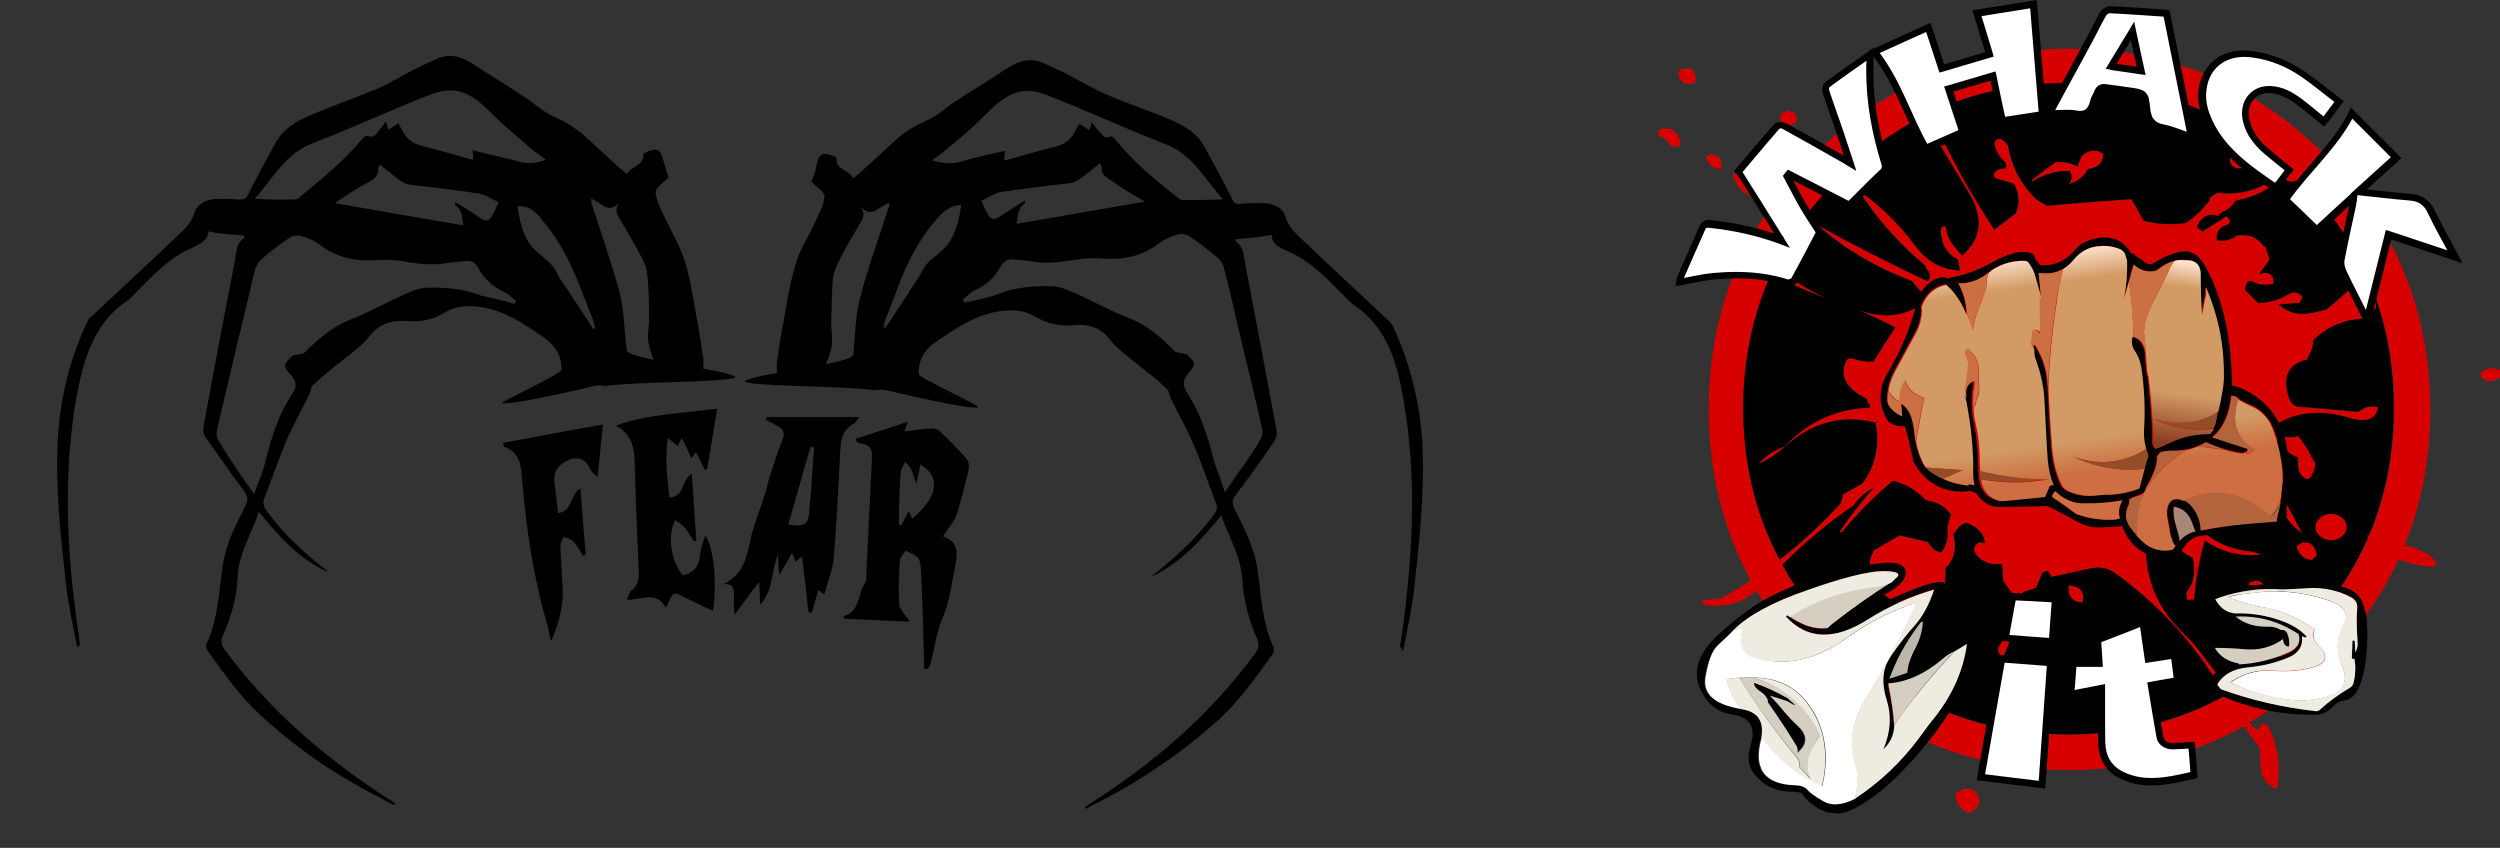 <?xml version="1.0" encoding="utf-8"?>
<!-- Generator: Adobe Illustrator 25.2.1, SVG Export Plug-In . SVG Version: 6.00 Build 0)  -->
<svg version="1.1" id="Layer_1" xmlns="http://www.w3.org/2000/svg" xmlns:xlink="http://www.w3.org/1999/xlink" x="0px" y="0px"
	 viewBox="0 0 1133.7 384.5" style="enable-background:new 0 0 1133.7 384.5;" xml:space="preserve">
<rect x="0" y="0" width="1133.7" height="384.5" fill="#333333" stroke="none"/>
<style type="text/css">
	.st0{fill:#D70000;}
	.st1{fill:#A68778;}
	.st2{clip-path:url(#SVGID_2_);fill:url(#SVGID_3_);}
	.st3{fill:#B4643D;}
	.st4{fill:#954D29;}
	.st5{fill:#CB7043;}
	.st6{clip-path:url(#SVGID_5_);fill:url(#SVGID_6_);}
	.st7{fill:#D4CFC1;}
	.st8{fill:#EEEBE1;}
	.st9{fill:#FFFFFF;}
	.st10{fill:#BBB7AB;}
	.st11{clip-path:url(#SVGID_8_);}
</style>
<g id="circle">
</g>
<g id="blood">
	<g>
		<path class="st0" d="M1125.5,171.2c2.3,2.4,5,2.4,8.2-0.3v-3c-3.2-1.5-6.1-1.1-8.8,1C1124.8,169.9,1125,170.6,1125.5,171.2"/>
		<path class="st0" d="M1054,70c-31.9-31.9-70.5-47.9-115.7-47.9c-25,0-48,4.9-68.9,14.7c-1.5-3.6-2.8-7.2-4.1-10.8l-0.4-0.9
			c-0.6-1.1-1.4-1.9-2.6-2.4c-1.6-0.8-3.2-0.8-4.8-0.1c2.5,5.5,5.2,10.9,7.9,16.3c-15.3,7.8-29.5,18.1-42.6,31.2
			c-1.5,1.5-2.9,2.9-4.2,4.4c-1.1-2.4-2.8-4.5-5-6.3c-0.4-0.2-0.8-0.4-1.3-0.6c-3.6-1.7-7.1-1.5-10.5,0.6V74l0.6,0.1
			c2,5.2,4.5,8.5,7.6,10.2c-23.4,28.9-35.1,62.7-35.1,101.3c0,28.5,6.4,54.4,19,77.6c-4.3,2.8-8.6,5.5-13.1,8.1l-8.8,1l0.1,1.9
			c9.3,1.7,17.5-0.4,24.5-6.3c5.7,9.7,12.6,19,20.7,27.7l0.1,0.1c1.7,1.9,3.5,3.8,5.3,5.5c32,32,70.5,48,115.7,48
			c29.1,0,55.5-6.6,79.1-19.9l7.2,9.8c0.1,2.7,0.3,5.4,0.4,8c0.3,5.6,2.8,9.2,7.4,10.7c1.9-10,0.6-19.5-3.9-28.6l-2.4-1.3l-2.5,3.2
			c-1-0.7-1.8-1.5-2.6-2.2c-0.3-0.4-0.7-0.8-1-1.2c12.1-7.1,23.4-16,34-26.6c14.5-14.5,25.7-30.3,33.6-47.4
			c4.7,1.8,9.7,2.9,14.9,3.2c0.9-0.2,1.8-0.4,2.7-0.6c-0.8-1.7-2-3.1-3.4-4.3c-1.3-1.1-2.9-1.9-4.5-2.4c-0.3-0.1-0.6-0.1-0.9-0.1
			l-0.2-0.6c-1.9-0.6-3.9-1.1-5.8-1.7c7.7-19,11.6-39.6,11.6-61.8C1101.9,140.5,1086,102,1054,70 M910.5,65.8
			c-0.1-0.1-0.2-0.2-0.3-0.2c-0.4-0.8-1-1.3-1.7-1.8c-1.5-1.2-2.9-0.9-4,1c0.3,3.2,1.8,6,4.3,8.2c1.1,1,1.3,2.2,0.6,3.6
			c-0.4-0.1-0.8-0.1-1.1,0c-1.7,0-3.1,0.8-4,2.3l0.2,1.9l8.9,2.7c2.4,4.3,2.7,8.8,0.8,13.4l-9.7,7.3c-11.2-16.9-20.9-34.7-29.1-53
			c19-9,39.9-13.4,62.7-13.4c38.4,0,71.5,12.8,99.3,38.4c-0.3,0.1-0.6,0.3-0.8,0.6c-0.8,0.6-1.3,1.5-1.3,2.4c0,1,0.4,1.8,1.3,2.4
			c0.8,0.7,1.8,1,2.9,1c1.1,0,2-0.3,2.9-1c0.1-0.1,0.3-0.3,0.4-0.4c28.6,28.7,42.9,63.4,42.9,104c0,20.8-3.8,40.1-11.3,57.8
			c-0.3-0.1-0.5-0.2-0.8-0.2l0.3,1.3c-7.2,16.5-17.7,31.7-31.5,45.4c-9.4,9.4-19.5,17.3-30.1,23.7c-4.7-5-9-10.2-13-15.6
			c-2.6-3.6-5.5-6.9-8.6-9.9c-10.9-10.3-16.6-22.5-17.3-36.4c3.4-4.7,7.6-8.5,12.7-11.3c0.8,0.1,1.7,0.3,2.4,0.6
			c2.3,0.9,4.1,2.4,5.4,4.4l-7.4-2.8l-1.4,1.8c2,4.3,5.2,7.3,9.5,9.2c0.3,2,0.4,4.1,0.4,6.2c0,3.5-1.1,6.6-3.4,9.3l0.3,3.5l3.1-0.1
			c0.1-0.1,0.2-0.3,0.2-0.4c0.8-9.3,2.4-18.1,4.8-26.4c7.8,5.4,16.3,7.5,25.5,6.4c-1.5-0.8-2.9-1.3-4.5-1.5
			c-7.4-0.6-13.9-3-19.6-7.2l-0.5-6l29.5-10.7c1.7,1.2,3,2.7,3.9,4.4c2.5,4.6,5.8,8.4,9.9,11.4l-9.8-18.7c2.1-7.4,1.1-14.6-3-21.6
			l1.8-2l2.2,1c-0.2,0.6-0.1,1.2,0.2,1.8c1.5,2.4,3.8,4.1,6.7,5c-0.2,1.7-0.1,3.3,0.1,5c0.4,2.4,1.7,3.9,3.8,4.9
			c0.8-0.1,1.3-0.3,1.8-0.9c0.3-0.4,0.6-0.8,0.8-1.3c1-1.8,1.4-3.7,1.3-5.7c-0.5-0.2-0.8-0.5-1-0.9c-1.8-3.9-4.1-7.6-6.8-10.9
			c-2.9,0.9-5.8,0.8-8.6-0.3c-0.3-0.6-0.6-1.3-0.9-2c-0.7-1.7-0.3-3,1.2-3.8c9.1-5,19.7-5.7,31.7-2c7.6,2.3,12,0.7,13-4.8
			c-3.3-1-6.3-0.3-8.9,2l-27.9-2.4c-1.9-0.8-3.1-2-3.7-3.8c-3.1-9.6-0.4-15.5,8-17.4c0.4-0.8,0.8-1.7,1.3-2.4c1.1-2,1.7-4.1,1.7-6.4
			c6.7-6.4,14.8-9.7,24.5-9.9l4-4.9c-0.1-0.7-0.1-1.4-0.2-2.1c-0.3-2.2-1.2-4.2-2.7-5.9l-8.9-1l-0.1,0.6l-10.7,9.2
			c-1.7,0.3-3.2,0.7-4.8,1.1c-6.9,1.8-12.5,0.6-16.7-3.5l9.3-0.6l1.5-2.5c-1.7-2.5-4-2.9-6.9-1.3c-4.1,2.4-8.5,3.6-13.3,3.8
			l-5.9-5.9c0.1-0.7,0.3-1.4,0.4-2.2c0.3-0.9,0.9-1.5,1.8-2c0.3,0.1,0.7,0.3,1,0.4c3.2,1.6,6.6,1.8,9.9,0.8
			c-0.1-0.7-0.3-1.4-0.4-2.1c-0.1-0.8-0.4-1.4-1-1.8c-1.7-1.2-3.5-1.3-5.5-0.1l4.9-6.8l-1.9-5.9l-0.8-0.2c-3.1-4.3-7.4-5.9-13-4.6
			l-0.2,0.6c-0.3,0.1-0.7,0.3-1,0.4c-2.2,1-4.5,1.3-7,0.9c-0.1-0.3-0.1-0.6-0.1-0.9c-0.1-3,1.4-4.9,4.3-5.9c2.4-0.8,2.4-2.2,0.1-4.1
			l-10.8,6.9l-2.5-1.9c0.5-1.8,1.5-3.2,2.9-4.2c2-1.5,4.2-1.7,6.6-0.8c0.1-0.2,0.3-0.4,0.5-0.5c0.7-0.8,1.5-1.3,2.4-1.8
			c2.1-1,3.8-2.5,4.9-4.6c0.8-0.2,1.6-0.4,2.4-0.6c6.3-1.4,11.8-4.1,16.5-8l-0.1-2.2c-8.3,6-17.4,8.3-27,7l-3.4,2.4
			c0.1,0.6,0,1.1-0.4,1.5c-2.9,3.9-6.4,7.1-10.5,9.9c-6.5,0.9-12.8,0.6-19-1l-5.5-9.8c-12.7,0.8-25.4,1.7-38.3,3l-5-3
			C916.2,83.4,912,75.2,910.5,65.8 M879.6,65.4c4.3,7.4,8.6,14.6,13,21.7c7.1,11.3,6.2,20.9-2.7,28.7c-1.7-1.7-3.2-3.6-4.6-5.4
			c-1.7-2.4-2.5-5-2.7-7.9l-2,0.2c-0.3,1.2-0.4,2.4-0.3,3.6c0.6,5.2,3.1,9,7.6,11.4l1,4.9c-8.1-0.4-14.8-4-20-10.9
			c-7.8-10.4-16.5-18.9-26.1-25.5c8.1,12.6,18.2,24,30.5,34.4c0.1,0.1,0.1,0.3,0.1,0.5c0.1,0.4,0.3,0.8,0.6,1.2
			c0.4,0.4,0.7,0.8,0.9,1.3c0.5,1.5,0.3,2.7-0.6,3.9c-17-7.9-33.7-16.5-50.2-25.6c12.1,10.7,26.5,19.3,43.3,25.6l0.1,0.6l4.8,5.3
			c-0.4,3.2-2.1,5.5-5,6.9c-6.3,3-13.3,3.4-20.9,1.3c-1.2-0.3-2.4-0.7-3.5-1c5.7,2.4,11.3,5,16.6,7.8c-3.3,5.2-6.6,10.4-9.9,15.5
			c-3.1,0.1-6.1-0.3-9-1.3c-1.7-0.6-2.9-0.2-3.5,1.3c-2.9,6.7,0.3,12.4,9.5,16.9c0.1,0.8,0.4,1.6,0.9,2.2c0.8,1.1,0.8,1.7-0.1,1.8
			c-14.9,0.6-27.5,6.4-38.1,17.6c-4.6,1.5-8.5,4.1-11.8,7.9c4.3-2,8.3-4.5,11.7-7.6c12.5-11.2,26.3-14.9,41.4-11.1
			c2,10.2,0,19.3-5.9,27.5c-2.9,1.7-5.9,3.3-8.8,5l-1,3.9c-8.7,9.5-17.9,18.1-27.8,25.7c-10.9-20.5-16.4-43.4-16.4-68.5
			c0-22.2,4.3-42.6,12.8-61.3c7.4,4.3,15.8,8.1,25,11.4c-8.6-3.9-16.4-8.9-23.3-14.8c7-14.2,16.5-27.5,28.7-39.6
			c11.9-11.9,24.8-21.4,38.7-28.3C874.8,56.9,877.1,61.2,879.6,65.4 M834.1,241.2c0.6,0.3,1,0.3,1.3,0c6.7-8.3,14.3-15.9,22.9-23
			c0.5,0.1,1,0.3,1.4,0.4c5.3,1.6,9.7,4.4,13.4,8.5c1.5,0.1,3,0.4,4.4,1c2.9,1.1,5.2,2.9,7,5.4l-1.5,5.4v3.7c0,3.2-1,5.9-3,8.1
			c-0.6-0.1-1.1-0.4-1.7-0.6c-1.8-1-3.2-2.4-4.2-4.2l-12.8-3l-11.8,6.9c-2.8,5.3-2.5,10.6,1,15.7l0.6,0.3c0.2,0.3,0.4,0.6,0.6,1
			c5.3,6.8,12.4,10,21.2,9.6l0.2-0.6l3.8-1.3l4.9-5.9l0.4-10.9c3.9-3.6,5.1-8.8,3.5-15.6l0.1-0.1c0.5-0.2,0.8-0.4,1-0.8
			c1-2.1,2.5-3.4,4.8-4c1.7,0.6,3.1,1.5,4.5,2.5c2.4,1.8,3.6,4,3.8,6.7l-2.4-0.4c-2.9,1.7-3.3,3.7-1.1,6.2c2.7,3.1,6.5,4.3,11.3,3.7
			l0.6,7.9l5,6.9c-0.3,8.6-2.7,16.3-7.3,23c-0.1,0.3-0.1,0.6-0.1,1c0.1,0.4,0.1,0.8,0.2,1.2c0.3,1.1,1.1,1.8,2.2,2.3
			c3.8-8.5,6.7-18.3,8.9-29.5l5.9-1.9l3-7l2.3-0.9l1.7,2.9c6-1.3,12-2.7,18-3.9c4.1-0.9,7.8-0.1,11.2,2.4
			c20.5,14.9,37.1,33.3,49.6,55.3c-21.1,11.8-44.7,17.6-70.7,17.6c-40.8,0-75.6-14.4-104.4-43.3c-10.4-10.4-19-21.6-25.6-33.6
			c10.2-10.2,21.1-19.1,32.4-27c2.3-3.4,5.2-6,8.9-7.9C843.6,228,838.4,234.7,834.1,241.2 M938,265.4c0,0.4,0,0.8,0,1.3
			c0,4.2,2.1,6.4,6.4,6.6C945.7,268.5,943.6,265.9,938,265.4 M826.9,282.1c3.9,1.5,7.9,1.5,11.8,0l0.2-0.6c3.2-2.4,3.8-5.2,1.7-8.6
			c-3-4.8-7.3-5.7-12.7-2.5l-3,3.9L826.9,282.1 M1027.9,267.2c-1.8-3.9-4.6-4.8-8.2-2.7c0,0.4,0.1,0.8,0.1,1.2
			c1.1,4.9,4,6.5,8.6,4.8C1028.5,269.2,1028.4,268.2,1027.9,267.2 M1041.3,247.7c0.2,0.4,0.4,0.9,0.5,1.3c1.3,3.1,3.5,4.8,6.7,4.9
			l2.2-2.3c-0.1-0.3-0.2-0.7-0.3-1.1c-1-3.6-3.2-5.2-6.7-4.5L1041.3,247.7 M1057.1,233c-1.9,0-3.6,0.6-5,1.8
			c-1.4,1.1-2.1,2.5-2.1,4.2c0,1.7,0.7,3.1,2.1,4.2c1.4,1.1,3.1,1.8,5,1.8c2,0,3.6-0.6,5-1.8c1.4-1.2,2.1-2.6,2.1-4.2
			c0-1.7-0.7-3.1-2.1-4.2C1060.7,233.6,1059.1,233,1057.1,233 M993.7,59.6c-1.3-3.6-3.7-4.4-7-2.5c0.1,0.4,0.2,0.9,0.3,1.3
			c0.8,3.4,3.1,5,6.6,4.6C994.1,61.9,994.1,60.7,993.7,59.6 M1018.5,70c-0.8-0.8-1.8-1.1-3-1.1c-1.2,0-2.2,0.4-3,1.1
			c-0.8,0.8-1.3,1.7-1.3,2.7s0.4,2,1.3,2.7c0.8,0.7,1.8,1,3,1c1.1,0,2.1-0.3,3-1c0.8-0.8,1.2-1.7,1.2-2.7
			C1019.7,71.7,1019.3,70.8,1018.5,70 M953.8,69.7c-3.2-2.2-6.6-1.8-9.9,1l-2,4.9c-3.1-1.7-6.4-2.4-9.9-2l-10.8,7.9v1
			c5.3-3.5,11.1-5.2,17.1-4.9c1.2,2,1.1,4-0.4,5.9c3.9-1,6.9-3.3,8.8-6.9c0.3,0,0.7,0,1-0.1C951.7,75.7,953.7,73.4,953.8,69.7"/>
		<path d="M835.5,241.2c-0.3,0.3-0.8,0.3-1.3,0c4.3-6.5,9.5-13.2,15.4-20c-3.7,1.9-6.6,4.5-8.9,7.9c-11.4,7.8-22.3,16.8-32.4,27
			c6.6,12,15.1,23.2,25.6,33.6c28.8,28.9,63.6,43.3,104.4,43.3c26,0,49.5-5.9,70.7-17.6c-12.5-22.1-29.1-40.5-49.5-55.3
			c-3.4-2.5-7.1-3.2-11.2-2.4c-6,1.3-12,2.6-18,3.9l-1.7-2.9l-2.3,0.9l-3,7l-5.9,1.9c-2.2,11.2-5.2,21-8.9,29.5
			c-1.1-0.4-1.9-1.2-2.2-2.3c-0.1-0.4-0.2-0.8-0.2-1.2c0-0.3,0-0.6,0.1-1c4.6-6.7,7.1-14.4,7.3-23l-5-6.9l-0.6-7.9
			c-4.8,0.6-8.6-0.6-11.3-3.7c-2.2-2.5-1.8-4.5,1.1-6.2l2.4,0.4c-0.2-2.7-1.5-4.9-3.8-6.7c-1.4-1-2.9-1.9-4.5-2.5
			c-2.2,0.6-3.8,1.9-4.8,4c-0.2,0.3-0.6,0.6-1,0.8l-0.1,0.1c1.6,6.7,0.4,11.9-3.5,15.6l-0.4,10.9l-4.9,5.9l-3.8,1.3l-0.2,0.6
			c-8.8,0.4-16-2.8-21.2-9.6c-0.3-0.3-0.4-0.6-0.6-1l-0.6-0.3c-3.4-5.2-3.8-10.4-1-15.7l11.8-6.9l12.8,3c1,1.8,2.4,3.2,4.2,4.2
			c0.6,0.3,1.1,0.5,1.7,0.6c2-2.2,3-4.9,3-8.1v-3.7l1.5-5.4c-1.8-2.5-4.1-4.3-7-5.4c-1.4-0.6-2.9-0.9-4.4-1
			c-3.6-4.1-8.1-6.9-13.4-8.5c-0.4-0.1-0.9-0.3-1.4-0.4C849.8,225.3,842.1,232.9,835.5,241.2 M838.7,282.1c-3.9,1.5-7.8,1.5-11.8,0
			l-2-7.9l3-3.9c5.5-3.2,9.7-2.4,12.7,2.5c2.1,3.4,1.5,6.2-1.7,8.6L838.7,282.1 M938,266.7c0-0.4,0-0.9,0-1.3
			c5.5,0.5,7.6,3.1,6.4,7.9C940.1,273,938,270.9,938,266.7 M892.6,87.2c-4.3-7.1-8.6-14.3-13-21.7c-2.5-4.3-4.9-8.6-7.2-12.9
			c-13.9,7-26.8,16.4-38.7,28.3c-12.1,12.1-21.7,25.4-28.7,39.6c6.9,5.9,14.6,10.9,23.3,14.8c-9.2-3.2-17.5-7.1-25-11.4
			c-8.5,18.7-12.8,39.1-12.8,61.3c0,25.1,5.5,48,16.5,68.6c9.9-7.6,19.1-16.2,27.8-25.7l1-3.9c3-1.7,5.9-3.3,8.8-5
			c5.9-8.1,7.9-17.3,5.9-27.5c-15.1-3.9-28.9-0.2-41.4,11.1c-3.4,3.1-7.4,5.7-11.7,7.6c3.3-3.7,7.3-6.3,11.8-7.9
			c10.5-11.1,23.2-17,38.1-17.6c0.9-0.1,1-0.8,0.1-1.8c-0.5-0.6-0.8-1.4-0.9-2.2c-9.2-4.5-12.4-10-9.5-16.9c0.6-1.5,1.8-1.8,3.5-1.3
			c2.9,1,5.9,1.5,9,1.3c3.2-5.2,6.6-10.3,9.9-15.5c-5.3-2.8-10.9-5.4-16.6-7.8c1.1,0.3,2.3,0.7,3.5,1c7.6,2.1,14.6,1.7,20.9-1.3
			c2.9-1.5,4.5-3.8,5-6.9l-4.8-5.3l-0.1-0.6c-16.7-6.3-31.2-14.8-43.3-25.6c16.5,9.1,33.2,17.6,50.2,25.6c0.9-1.1,1.1-2.4,0.6-3.9
			c-0.2-0.5-0.5-1-0.9-1.3c-0.3-0.3-0.6-0.8-0.6-1.2c0-0.2,0-0.4-0.1-0.5c-12.3-10.3-22.4-21.8-30.5-34.4
			c9.6,6.6,18.4,15.1,26.1,25.5c5.2,6.9,11.8,10.5,20,10.9l-1-4.9c-4.5-2.4-7.1-6.2-7.6-11.4c-0.1-1.2-0.1-2.4,0.3-3.6l2-0.2
			c0.1,2.9,1,5.5,2.7,7.9c1.5,1.9,3,3.7,4.6,5.4C898.7,108.1,899.6,98.5,892.6,87.2 M910.3,65.6c0.1,0.1,0.2,0.1,0.3,0.2
			c1.5,9.4,5.7,17.6,12.7,24.5l5,3c12.8-1.2,25.6-2.2,38.3-3l5.5,9.8c6.2,1.6,12.6,1.9,19,1c4.1-2.7,7.6-6,10.5-9.9
			c0.3-0.4,0.4-0.9,0.4-1.5l3.4-2.4c9.6,1.4,18.6-1,27-7l0.1,2.2c-4.6,3.9-10.1,6.6-16.5,8c-0.8,0.2-1.6,0.4-2.4,0.6
			c-1.1,2.1-2.8,3.6-4.9,4.6c-1,0.4-1.8,1-2.4,1.8c-0.2,0.1-0.4,0.3-0.5,0.5c-2.4-1-4.5-0.8-6.6,0.8c-1.5,1-2.4,2.4-2.9,4.2l2.5,1.9
			l10.8-6.9c2.2,1.9,2.2,3.3-0.1,4.1c-2.9,1-4.3,2.9-4.3,5.9c0,0.3,0.1,0.6,0.1,0.9c2.5,0.4,4.8,0.1,7-0.9c0.3-0.1,0.7-0.3,1-0.4
			l0.2-0.6c5.6-1.2,9.9,0.3,13,4.6l0.8,0.2l1.9,5.9l-4.9,6.8c2-1.2,3.8-1.1,5.5,0.1c0.6,0.4,1,1.1,1,1.8c0.1,0.7,0.3,1.4,0.4,2.1
			c-3.4,1-6.7,0.8-9.9-0.8c-0.3-0.1-0.7-0.3-1-0.4c-1,0.4-1.5,1.1-1.8,2c-0.2,0.8-0.3,1.5-0.4,2.2l5.9,5.9c4.8-0.1,9.2-1.4,13.3-3.8
			c2.9-1.7,5.2-1.3,6.9,1.3l-1.5,2.5l-9.3,0.6c4.3,4.1,9.9,5.3,16.7,3.5c1.6-0.4,3.2-0.8,4.8-1.1l10.7-9.3l0.1-0.6l8.9,1
			c1.5,1.7,2.4,3.6,2.7,5.9c0.1,0.7,0.2,1.4,0.2,2.1l-4,4.9c-9.7,0.1-17.9,3.4-24.5,9.9c0,2.3-0.6,4.4-1.7,6.4
			c-0.4,0.8-0.9,1.6-1.3,2.4c-8.4,2-11.1,7.8-8,17.4c0.6,1.8,1.8,3.1,3.7,3.8l27.9,2.4c2.6-2.4,5.6-3,8.9-2c-1,5.4-5.4,7-13,4.8
			c-12.1-3.6-22.6-3-31.7,2c-1.5,0.8-1.9,2-1.2,3.8c0.3,0.7,0.6,1.3,0.9,2c2.9,1.1,5.7,1.2,8.6,0.3c2.8,3.3,5,6.9,6.8,10.9
			c0.2,0.4,0.6,0.7,1,0.9c0.1,2-0.4,3.9-1.3,5.7c-0.2,0.4-0.4,0.9-0.8,1.3c-0.4,0.6-1,0.8-1.8,0.9c-2.1-1-3.3-2.5-3.8-4.9
			c-0.3-1.7-0.3-3.3-0.1-5c-2.9-1-5.2-2.6-6.7-5c-0.3-0.6-0.4-1.1-0.2-1.8l-2.2-1l-1.8,2c4.1,7.1,5.1,14.2,3,21.6l9.8,18.7
			c-4.1-3-7.4-6.8-9.9-11.4c-0.9-1.7-2.2-3.2-3.9-4.4l-29.5,10.7l0.5,6c5.7,4.2,12.2,6.6,19.6,7.2c1.5,0.3,3,0.8,4.5,1.5
			c-9.2,1.1-17.7-1.1-25.5-6.4c-2.4,8.3-4,17.1-4.8,26.4c-0.1,0.1-0.1,0.3-0.2,0.4l-3.1,0.1l-0.3-3.5c2.3-2.7,3.4-5.7,3.4-9.3
			c0.1-2.2-0.1-4.3-0.4-6.2c-4.3-1.9-7.5-5-9.5-9.2l1.4-1.8l7.4,2.8c-1.3-2-3.1-3.5-5.4-4.4c-0.8-0.3-1.6-0.5-2.4-0.6
			c-5,2.9-9.3,6.6-12.7,11.3c0.6,14.1,6.4,26.2,17.3,36.4c3.2,3,6,6.3,8.6,9.9c3.9,5.5,8.3,10.7,13,15.6
			c10.6-6.4,20.7-14.2,30.1-23.7c13.8-13.8,24.3-28.9,31.5-45.4l-0.3-1.3c0.3,0.1,0.5,0.1,0.8,0.2c7.5-17.7,11.3-37,11.3-57.8
			c0-40.6-14.3-75.3-42.9-104c-0.1,0.1-0.2,0.3-0.4,0.4c-0.8,0.7-1.8,1-2.9,1c-1.1,0-2.1-0.3-2.9-1c-0.8-0.7-1.3-1.5-1.3-2.4
			c0-1,0.4-1.8,1.3-2.4c0.3-0.3,0.5-0.4,0.8-0.6c-27.8-25.6-60.9-38.4-99.3-38.4c-22.8,0-43.7,4.5-62.7,13.4
			c8.3,18.4,17.9,36.1,29.1,53l9.7-7.3c1.9-4.6,1.6-9.1-0.8-13.4l-8.9-2.7l-0.2-1.9c1-1.5,2.3-2.3,4-2.3c0.3-0.1,0.7-0.1,1.1,0
			c0.8-1.3,0.6-2.5-0.6-3.6c-2.5-2.3-3.9-5-4.3-8.2c1.1-1.8,2.5-2.2,4-1C909.2,64.2,909.8,64.9,910.3,65.6 M944,70.7
			c3.3-2.9,6.6-3.2,9.9-1c-0.1,3.7-2.1,6-5.9,6.8c-0.3,0.1-0.7,0.1-1,0.1c-1.9,3.6-4.9,5.9-8.8,6.9c1.5-1.9,1.7-3.8,0.4-5.9
			c-6.1-0.3-11.8,1.4-17.1,4.9v-1l10.7-8c3.5-0.3,6.8,0.3,9.9,2L944,70.7 M1015.5,68.9c1.1,0,2.1,0.4,3,1.1c0.8,0.8,1.2,1.7,1.2,2.7
			s-0.4,2-1.2,2.7c-0.8,0.7-1.8,1-3,1c-1.2,0-2.2-0.3-3-1c-0.8-0.8-1.3-1.7-1.3-2.7c0-1,0.4-1.9,1.3-2.7
			C1013.3,69.3,1014.4,68.9,1015.5,68.9 M986.7,57c3.3-1.9,5.7-1,7,2.5c0.5,1.1,0.4,2.3-0.1,3.4c-3.6,0.3-5.7-1.2-6.6-4.6
			C986.9,57.9,986.8,57.5,986.7,57 M1052.1,234.8c1.4-1.2,3.1-1.8,5-1.8c2,0,3.6,0.6,5,1.8c1.4,1.1,2.1,2.5,2.1,4.2
			c0,1.7-0.7,3.1-2.1,4.2c-1.3,1.2-3,1.8-5,1.8c-1.9,0-3.6-0.6-5-1.8c-1.4-1.2-2.1-2.6-2.1-4.2C1050,237.4,1050.7,236,1052.1,234.8
			 M1041.8,249.1c-0.1-0.4-0.3-0.9-0.5-1.3l2.4-1.7c3.5-0.7,5.7,0.8,6.7,4.5c0.1,0.4,0.2,0.8,0.3,1.1l-2.2,2.3
			C1045.3,253.8,1043,252.1,1041.8,249.1 M1019.7,264.4c3.6-2.1,6.4-1.1,8.2,2.7c0.4,1,0.6,2,0.6,3.2c-4.7,1.7-7.6,0.1-8.6-4.8
			C1019.7,265.2,1019.7,264.8,1019.7,264.4"/>
		<path class="st0" d="M815,53.6c0-0.9-0.4-1.7-1.2-2.3c-0.8-0.6-1.7-1-2.7-1s-2,0.3-2.8,1c-0.8,0.6-1.1,1.4-1.1,2.3
			c0,0.9,0.4,1.7,1.1,2.3c0.8,0.6,1.7,1,2.8,1c1.1,0,2-0.3,2.7-1C814.7,55.2,815,54.4,815,53.6"/>
		<path class="st0" d="M761,32.3c0.1,0.3,0.1,0.5,0.1,0.8c0.4,3.4,2.2,5,5.5,5l2.3-0.8C769.3,31.2,766.6,29.5,761,32.3"/>
		<path class="st0" d="M762,65.8c0.1-0.7,0.1-1.4-0.1-2.1c-1.5-4.8-4.7-6.4-9.7-4.9v3c2.4,0.3,4.1,1.7,4.9,4
			c0.2,0.1,0.4,0.2,0.6,0.3C759.2,66.8,760.6,66.8,762,65.8"/>
		<path class="st0" d="M780.8,75.9c-0.1-5.1-2.4-6.8-7.1-5.2c0.6,3.9,2.9,5.9,6.9,5.9C780.8,76.4,780.8,76.1,780.8,75.9"/>
		<path class="st0" d="M788.4,84.7c1.9,2.4,4.2,3.9,7.1,4.8c-0.3-1-0.7-2-1.1-3c-1.5-4.1-4.5-6.7-8.8-7.9
			C786,80.8,787,82.9,788.4,84.7"/>
		<path class="st0" d="M892.8,368.7c0.3-0.1,0.5-0.3,0.8-0.4c4.1-2.1,4.9-5.1,2.6-9c-3.2-2.3-6.3-2.1-9.3,0.4
			C886.8,364.1,888.9,367.1,892.8,368.7"/>
		<path class="st0" d="M838.8,335.2c0.7-0.6,1-1.3,1-2.1c0-0.8-0.3-1.5-1-2.1c-0.7-0.6-1.5-0.8-2.5-0.8c-1,0-1.8,0.3-2.4,0.8
			c-0.7,0.6-1,1.3-1,2.1c0,0.8,0.3,1.5,1,2.1c0.7,0.6,1.5,0.9,2.4,0.9C837.3,336.1,838.1,335.7,838.8,335.2"/>
		<path d="M882,125.8c-0.3-0.3-0.7-0.3-1.1-0.2c-3.6,0.7-6.6,2.6-9,5.8c-1.7,2.1-2.9,4.5-3.7,7.3c-0.2,0.6-0.1,1.1,0.3,1.5
			c-3.1,10.7-7.5,20.8-13.2,30.3c-0.9,1.5-1.5,3.1-1.9,4.6c-1.3,5.6-0.4,10.7,2.4,15.3c0.6,0.8,1.2,1.4,2.1,1.8c1.9,1,3.9,1.3,5.9,1
			c1.5,5,2.7,10,3.7,15.1c0.1,0.9,0.4,1.7,1,2.5c4.9,7.8,11.6,11.8,20.1,12.1c1.6,0.1,3.1,0,4.6-0.3l2.9,1c1.2,1.8,2.7,3.4,4.6,4.6
			c1.9,1.2,3.9,1.8,6.1,1.7c6.8-0.1,13.7-0.2,20.5-0.4c0.7-0.1,1.4,0.1,2.1,0.4c4.4,2.2,8.8,4.5,13,6.9c1.7,1,3.6,1.6,5.5,2
			c1.2,0.3,2.4,0.4,3.6,0.4c3.6-0.1,7.2-0.3,10.8-0.6c3.1,7.8,8.3,12.5,15.6,14.2c4.3,1,8,0,11.1-3c0.6-0.6,1.1-1.3,1.7-2
			c2-3.1,4.8-4.7,8.4-5c3.8-0.2,7.6-0.4,11.4-0.8c8-0.8,16-2,23.8-3.7c1.1-0.2,1.8-0.8,2.2-1.9c0.3-1.1,0.5-2.3,0.5-3.5
			c-0.1-1.9-0.1-3.8,0.1-5.5c0.6-5.9,0.7-11.7,0.4-17.6c0.2-9-2.3-16.7-7.4-23.3c-1.2-1.5-2.5-2.9-3.9-4.2
			c-3.9-3.4-8.3-5.9-12.9-7.3c-0.3-0.1-0.6,0-1,0.1c-0.1-3.6-0.4-7.4-0.6-11.6c-0.7-10.2-2.6-20.1-5.8-29.6c-1.7-5-3.8-9.7-6.4-14.1
			c-0.3-0.6-0.8-1.2-1.3-1.8c-2.5-3.4-5.9-4.6-9.9-3.8c-3.9,1-7.6,2.5-11.1,4.8c-1.9,1.3-3.8,1-5.5-0.9c-0.6-0.5-1.2-0.9-1.8-1.2
			c-1-0.4-1.7-1-2.1-1.8l-1.3-0.1c-2.9-5.1-7.1-7.5-12.6-7.3c-3.8,0.1-7.2,1.2-10.4,3.2c-0.8,0.6-1.5,1.2-2.2,2
			c-4.1,5.1-9.2,7.6-15.1,7.4c-0.7,0-1.3-0.3-1.7-1c-0.1-0.1-0.1-0.2-0.1-0.2c-0.8-0.5-1.5-1.5-1.8-2.8c-0.1-0.6-0.4-1-1-1.3
			c-2.6-1-5.3-1-8-0.3c-3.6,1-7,2.4-10.2,4.3c-6,3.4-12.3,5.7-19,6.9C883.9,126.4,883.1,126.4,882,125.8 M901.6,123.7
			c0.1-0.1,0.3-0.2,0.4-0.3c0.6-0.4,1.1-0.9,1.7-1.3c4.3-2.6,9-3.9,13.8-3.9c0.7,0,1.3,0.3,1.8,0.9c1.5,2,2.5,4.3,3.2,6.8
			c0.3,1,0.6,2,0.9,3.1l1.5,5.3c0.3,0.8,0.5,1.5,0.8,2.3l-1.2-12.8c4.1,0.7,7.8,0.1,11.1-1.8c1.8-1.1,3.5-2.5,5-4.5
			c2.9-3.4,6.6-5.4,10.8-5.8c3.1-0.3,6.2,0,9.1,1.1c1,0.3,1.8,0.9,2.5,1.7c0.2,0.3,0.4,0.6,0.5,0.9l0.9,2.8c0.1,2.4,0.1,4.7-0.1,7.1
			c-0.2,3.8-0.7,7.4-1.5,11.1l2.4-8.5l2.2-7.9c3,2.5,6.2,3.6,9.5,2.9c0.6-0.1,1.2-0.4,1.7-0.8c2.4-1.9,4.8-3.1,7.3-3.8
			c2.2-0.6,4.4-0.6,6.7-0.4c3.2,0.4,4.9,2.5,4.9,6.4c0,6.1,0.2,12.3,0.6,18.4l1.9-9.8l-0.1-2.9c5.5,12.6,8.2,25.8,8.1,39.6
			c0.1,3-0.3,6-0.9,9c-0.5,2.5-1,5-1.5,7.5c-0.3,1.7-0.6,3.2-0.9,4.9c-0.3,1.1-0.6,2.2-1.2,3.2c-0.1,0.3-0.2,0.5-0.4,0.8
			c-0.4,0.6-0.8,1.1-1.3,1.7c-6.4-0.1-12.6,1.2-18.6,4.1c-1.8,0.8-3.6,1.7-5.4,2.4c-0.3,0.1-0.5,0.1-0.8,0.1h-0.1
			c-0.8-1.1-1.1-2.4-1-4.1c0.1-1.9,0.1-3.8-0.1-5.7c-0.4-7.7-1.1-15.4-2-23c-0.3-0.1-0.7-2.5-1-7.1c-0.1-0.8-0.1-1.5-0.1-2.2
			c-0.1-0.5-0.2-1-0.2-1.4c-0.5-3.5-2.1-5.9-4.9-7c-0.3-0.1-0.4-0.1-0.6-0.1c-0.2,0.1-0.4,0.2-0.5,0.3c-0.6,2.2,0,4.4,1.5,6.6
			c0.6,1,1.1,1.9,1.5,3c0.5,1.4,0.9,2.7,1.1,4.1c1.3,9.2,1.7,18.4,1.2,27.7c-0.2,3.2,0.1,6.2,1,9.1c0.3,0.8,0.6,1.5,0.9,2.3l0.1,1.3
			l-1.7,5.5l-2.4,8.9c-3.9,1.6-8.1,2.5-12.5,2.8c-2-0.1-4.1,0-6.2,0.3c-4.8,0.7-9.3,0.1-13.6-1.9c-1.6-0.8-2.7-2-3.4-3.7
			c-2.1-4.8-3.4-9.9-3.8-15.2c-0.8-9.5-1.3-19.1-1.8-28.6c0-0.2,0-0.4-0.1-0.6c-0.2-5.1-1.3-9.8-3.5-14.1c-0.6-1.2-1.2-2.5-2-3.7
			c-0.2-0.3-0.4-0.4-0.8-0.4c-0.2,0.7-0.3,1.3-0.4,2c-0.1,1.6,0.1,3.2,0.8,5c2.4,6.3,3.6,12.7,3.8,19.3c0.1,2.7,0.2,5.3,0.4,8
			c0.3,6.9,0.7,12.7,1,17.4c0.3,4.1,1.1,7.9,2.7,11.7l-1.7,0.3l-2.2,5.1c-6.4,0.8-12.8,1.4-19.2,1.9c-0.4,0-0.9-0.1-1.3-0.1
			c-5-1.3-7.8-4.6-8.5-9.8c-0.1-0.6-0.2-1.1-0.2-1.7c0-0.7,0-1.3-0.1-2c-0.1-2.8-0.2-5.5-0.3-8.3c-0.2-4.4-0.8-8.8-1.7-13.1
			c-0.5-2.4-0.8-4.6-1-7c-0.1-1.8-0.1-3.6,0-5.3c0.1-1.7,0.3-3.3,0.6-5c0.1-0.7,0.1-1.4-0.1-2.1H895c-0.9,0.3-1.6,0.8-2.2,1.4
			c-0.8,0.9-1.3,2.1-1.4,3.7c-0.1,0.5-0.1,1.1-0.1,1.5v0.1c0.1,0.2,0.1,0.4,0,0.6c0,0.6,0.1,1.3,0.1,2c0.1,0.6,0.2,1.2,0.3,1.8
			c1.4,7.4,2.2,15,2.6,22.6c0.1,2.5,0.2,5.1,0.1,7.6c0,2,0.2,3.9,0.6,5.8l-2.4-0.5l-0.6,0.6c-4.1-0.3-7.9-1.3-11.4-3.1
			c-2-1-4-2.1-5.9-3.5c-0.6-0.5-1.2-1-1.8-1.7c-0.6-0.8-1.1-1.7-1.5-2.6c-1.4-2.9-2.4-6-2.9-9.3c-0.2-1-0.3-2.1-0.4-3.1
			c-0.2-2.2-0.6-4.3-1.1-6.4c-0.8-3.4-2.5-6-5-7.6l0.4,5.7c-2.7-1-4.8-2.7-6.2-5.1c-0.3-0.4-0.4-0.9-0.4-1.4c-0.1-1.7,0-3.3,0.2-5
			c0.5-2.9,1.5-5.7,2.8-8.4c3.2-5.9,6.4-11.8,9.6-17.6c1.7-3.1,2.6-6.5,2.8-10.2c0-0.5-0.1-1-0.2-1.4c0.2-1,0.6-2,1.4-3.3
			c2.2-3.9,5.5-6.2,9.8-7.1c2.7,2.2,5,5,6.8,8.5c0.9,1.6,1.7,3.1,2.2,4.6c0.1,0.1,0.2,0.3,0.4,0.4v-0.1c-0.1-5-1.3-9.6-3.7-13.9
			c-0.1-0.1-0.1-0.1-0.2-0.1v0.1C893,128.7,897.6,127.1,901.6,123.7 M1029.9,191.9c3.4,7.4,5.2,15.3,5.5,23.5c0.1,1.8,0,3.6-0.2,5.3
			c-0.3,2.4-0.6,4.6-1,6.9c-0.3,1.7-0.6,3.2-1,4.9c-0.3,1.3-0.6,2.5-0.8,3.9c-4.8,0.4-9.5,0.8-14.3,1.2c-6.8,0.6-13.5,1.5-20.2,2.9
			c0-0.3,0-0.8-0.1-1.7c-0.3-3-1.3-5.7-3.1-8.1c-1.2-1.7-2.7-3-4.2-3.8c-0.3-0.1-0.7-0.3-1-0.4c-2-0.7-3.7-0.4-4.9,0.6
			c-1.4,1.3-1.9,3.5-1.7,6.6l0.3,2c0.3,1.7,0.6,3.3,0.9,4.8c1,4,1.9,6.2,2.8,6.7c-0.1,0.1-0.2,0.2-0.3,0.3c-0.3,0.6-0.7,1.1-1.1,1.5
			c-5.2,1.2-9.8-0.1-14-3.9c-0.8-0.8-1.6-1.6-2.4-2.4c-1-1-1.8-2-2.7-3.1c-2.7-3.4-3.1-6.9-1.3-10.5c0.4-0.8,0.6-1.7,0.4-2.6
			c0.8-0.7,1.9-1.2,3.3-1.7c1.1-0.3,2.1-0.7,3.1-1.3c0.1-0.1,0.1-0.1,0.1-0.2h0.1c0.4-0.3,0.6-0.7,0.8-1.2c0.1-0.2,0.1-0.4,0.1-0.6
			c-0.1-0.1-0.1-0.2,0-0.3c1.7-2.8,3.1-5.7,4.2-8.8c0.6-1.8,0.9-3.6,0.8-5.5l1.5-1.9c1.9-0.4,4.1-0.6,6.4-0.6c1.9,0,3.7-0.2,5.5-0.6
			c1.8-0.3,3.6-0.9,5.4-1.7c1.2-0.4,2.4-1,3.5-1.7c2.9,1.4,5.9,2.5,8.9,3.3c2.2,0.6,4.4,1.1,6.6,1.5c0.8,0.1,1.6,0.1,2.3-0.3
			c0.2-0.1,0.4-0.1,0.6-0.2l0.6-1.2l-16.2-5.3c1.7-1.5,3.2-3.2,4.4-5.1c1.5-2.4,2.5-5,3.2-7.9c0.5-1.9,0.8-3.9,1-5.9l2,0.4
			c0.4,0.3,0.8,0.6,1.3,0.9c1.9,1.2,4,2.4,6.2,3.2C1025,185.6,1027.8,188.3,1029.9,191.9 M931.2,225.9c-0.8-0.3-0.8-1.1,0.1-2.4
			c0.3-0.4,0.6-0.6,0.9-0.6c3.8,3.7,8.2,5.5,13.4,5.4c5.7,0,11.3-0.4,16.9-1.4c-1.5,2.5-1.9,5.2-1.2,8.2c-1.3,0.4-3,0.6-5,0.6
			c-4.8,0-9.4-0.8-13.9-2.3c-0.7-0.1-1.3-0.4-1.8-1C937.6,230.2,934.5,228,931.2,225.9 M985.8,234.1c-0.1-1-0.1-1.8-0.1-2.2
			c-0.1-0.8,0-1.5,0.1-2.2c3.5,0.6,6,2.6,7.6,5.9c0.2,0.3,0.7,1.6,1.5,3.9c0.2,0.6,0.4,1,0.6,1.5c-0.8,0.1-1.5,0.3-2.3,0.6
			c-1.8,0.8-3.4,2-4.8,3.5c-0.2-1.4-0.6-3.1-1.3-5.3C986.4,237.1,985.9,235.2,985.8,234.1"/>
		<path class="st1" d="M985.7,231.9c0,0.4,0.1,1.2,0.1,2.2c0.1,1,0.6,3,1.4,5.8c0.6,2.1,1.1,3.9,1.3,5.3c1.4-1.5,3-2.7,4.8-3.5
			c0.8-0.3,1.5-0.6,2.3-0.6c-0.2-0.4-0.4-1-0.6-1.5c-0.8-2.3-1.3-3.6-1.5-3.9c-1.5-3.3-4.1-5.3-7.6-5.9
			C985.7,230.4,985.6,231.2,985.7,231.9"/>
		<g>
			<g>
				<g>
					<defs>
						<path id="SVGID_1_" d="M931.4,223.4c-0.9,1.3-0.9,2.1-0.1,2.4c3.2,2.1,6.3,4.3,9.3,6.6c0.6,0.5,1.1,0.8,1.8,1
							c4.5,1.5,9.2,2.3,13.9,2.3c2,0.1,3.6-0.1,5-0.6c-0.8-3-0.3-5.7,1.2-8.2c-5.6,1-11.2,1.4-16.9,1.4c-5.2,0.1-9.7-1.7-13.4-5.4
							C931.9,222.9,931.6,223,931.4,223.4 M1014.1,184.1c-1.9,9,0.9,15.5,8.3,19.8l-2.5,2l-1.7-0.6c-0.7,0.3-1.5,0.4-2.3,0.3
							c-2.2-0.3-4.5-0.8-6.6-1.5l-12.4-1.7c-1.8,0.8-3.6,1.3-5.4,1.7c-0.4,0.3-0.9,0.5-1.3,0.8c-7,4.4-12.8,10.3-17.4,17.6
							c-0.1,0.5-0.4,0.9-0.8,1.2H972c-0.1,0.4-0.3,0.8-0.4,1.2c-2.4,5.7-3.3,11.8-2.7,18.1c0.8,0.8,1.7,1.7,2.4,2.4
							c4.2,3.8,8.8,5.1,14,3.9c0.4-0.5,0.8-1,1.1-1.5c0.1-0.1,0.2-0.2,0.3-0.3c-1-0.4-1.9-2.7-2.8-6.7c-0.3-1.5-0.6-3-0.9-4.8
							l-0.3-2c-0.3-3.1,0.3-5.3,1.7-6.6c1.2-1.1,2.9-1.3,4.9-0.6c0.3,0.1,0.7,0.3,1,0.4c12.3-6,24.3-4.5,36.1,4.5
							c1.1,0.8,2.2,1.7,3.2,2.5c1.1-1,2-2.1,2.8-3.2c0.6-1,1.1-2.1,1.5-3.1c0.4-2.3,0.8-4.6,1-6.9c0.2-1.7,0.3-3.5,0.2-5.3
							c-0.3-8.3-2.2-16.1-5.5-23.5c-2.1-3.7-5-6.4-8.6-7.9c-2.2-1-4.3-2-6.2-3.2C1014.7,181.8,1014.4,182.9,1014.1,184.1
							 M903.8,122.2c-0.6,0.4-1.1,0.8-1.7,1.3c-0.1,0.1-0.2,0.3-0.2,0.4c-0.6,1.2-0.8,2.2-0.8,2.9c0.1,1.3-0.2,3.1-0.9,5.3
							c-0.2,0.4-0.6,1.3-1,2.8c-0.1,0.4-0.3,0.8-0.5,1.2c-0.3,0.8-0.6,1.8-1,2.7c-1.2,3-2,5.5-2.4,7.5c-0.3,1.2-0.5,2.4-0.6,3.5
							c-0.4-1.8-1.3-4.2-2.7-7.2v0.1c-0.2-0.2-0.3-0.3-0.4-0.4c-0.6-1.5-1.3-3-2.2-4.6c-1.9-3.4-4.1-6.2-6.8-8.5
							c-4.3,0.9-7.6,3.2-9.8,7.1c-0.8,1.3-1.2,2.4-1.4,3.3c0.1,0.4,0.2,0.9,0.2,1.4c-0.2,3.6-1.1,7.1-2.8,10.2
							c-3.2,5.9-6.4,11.7-9.6,17.6c-1.4,2.7-2.4,5.5-2.8,8.4c1.2,2.1,2.8,3.7,4.8,4.8c0.1,0.1,0.3,0.3,0.4,0.4
							c-0.3-3.8,0.6-7.1,2.5-9.9c0.8,2.8,2.4,4.8,4.8,6.2c1.2,0.7,2.4,1.3,3.6,1.8l-3.6,19.6c0.6,3.2,1.5,6.4,2.9,9.3
							c0.4,1,1,1.8,1.5,2.6l16.9,1.2l-9.2,3.9c3.6,1.7,7.4,2.7,11.4,3.1l0.6-0.6l2.4,0.5c-0.4-1.9-0.6-3.8-0.6-5.8
							c0.1-2.5,0-5.1-0.1-7.6c-0.3-7.6-1.2-15.1-2.6-22.6c-0.1-0.6-0.2-1.3-0.3-1.8c-0.1-0.1-0.1-0.2-0.1-0.4c0-0.3-0.1-0.6-0.3-1
							c-0.1-0.6-0.3-1-0.3-1.2c0-0.2-0.1-0.4-0.1-0.8c-0.1-0.3,0.1,0.1,0.4,1c0.1,0.4,0.3,0.5,0.3,0.4c0.1-0.3,0.1-0.4,0-0.6v-0.1
							c0-0.2,0-0.4-0.1-0.8c-0.2-1.7-0.3-2.6-0.4-3c0-0.2,0.1-0.7,0.4-1.5c0.2-0.9,0.3-1.4,0.3-1.5c-0.1-0.3,0-0.6,0.2-1
							c0.1-0.5,0.1-0.8,0.1-1c0-0.3,0-0.6,0.1-1.1c0.1-0.5,0.1-0.8,0.1-1c-0.1-0.3,0-0.6,0.1-1c0.1-0.5,0.1-0.8,0.1-1
							c0-0.3,0.1-0.5,0.1-0.8c0.1-0.3,0.1-0.4,0.1-0.6c-0.1-0.6-0.3-1.4-0.6-2.4c-0.3-0.8-0.5-1.3-0.5-1.3c-0.1-0.2-0.1-0.5-0.2-0.9
							c-0.2-0.3-0.3-0.6-0.3-0.8c-0.1-0.3,0.1-0.7,0.6-1.1c0.4-0.4,0.6-0.6,0.8-0.6c0.1-0.1,0.6,0.6,1.7,1.8s1.7,2,1.7,2.4
							c0.1,0.2,0.1,0.4,0.3,0.6c0.1,0.1,0.3,0.3,0.3,0.6c0,0.2,0.1,0.6,0.3,1.3c0.2,0.6,0.3,1.1,0.3,1.3c0.3,6.7,0.4,10.1,0.4,10.2
							c0,0.2,0,0.6-0.1,1.1s-0.1,0.8-0.1,1c0.1,0.2-0.1,0.8-0.6,1.8c-0.5,1-0.7,1.7-0.6,1.8c0.1,0.6-0.2,1.3-0.8,2.2
							c-0.2,0.4-0.3,0.7-0.4,1c0.1,2.4,0.4,4.6,1,7c1,4.3,1.5,8.7,1.7,13.1c0.1,2.7,0.2,5.5,0.3,8.3c10.2,2.5,20.5,3.8,31,3.8
							c-0.6,0.1-1.2,0.2-1.8,0.2c-9.6,1.5-19.2,1.5-28.8-0.3c0.7,5.2,3.5,8.5,8.5,9.8c0.4,0.1,0.8,0.1,1.3,0.1
							c6.4-0.6,12.8-1.2,19.2-1.9l2.2-5.1l1.7-0.3c-1.5-3.8-2.4-7.6-2.7-11.7c-0.3-4.7-0.7-10.5-1-17.4c-0.1-2.7-0.3-5.3-0.4-8
							c-0.2-6.6-1.5-13-3.8-19.3c-0.7-1.8-1-3.4-0.8-5c-0.1-0.2-0.2-0.4-0.4-0.8c0.5,0.4,0.6,0.4,0.1-0.1c-0.3-0.6-0.6-1.2-0.6-1.7
							c-0.1-0.4-0.1-1,0.1-1.8c0.3-0.6,0.3-1.2,0.3-1.7c-0.1-0.5,0-1,0.1-1.7c0.1-0.8,0.4-1.1,0.8-1.2c0.9-0.1,1.7,0.4,2.4,1.5
							c0.1,0.1,0.2,0.3,0.4,0.6l-0.2-17.3l-1.5-5.3c-0.3-1-0.6-2-0.9-3.1c-0.6-2.5-1.7-4.8-3.2-6.8c-0.5-0.6-1.1-0.9-1.8-0.9
							C912.7,118.2,908.2,119.5,903.8,122.2 M951.4,111.7c-4.3,0.4-7.9,2.4-10.8,5.8c-1.5,1.9-3.2,3.4-5,4.5
							c-1.1,4.1-2,8.2-2.6,12.4c-0.1,0.3-0.1,0.6-0.1,0.8c-0.1,1-0.3,2.1-0.4,3.2c-1.9,12.1-3.1,24.4-3.6,36.8
							c0.4,9.5,1,19.1,1.8,28.6c0.4,5.3,1.7,10.4,3.8,15.2c0.7,1.7,1.8,3,3.4,3.7c4.3,2,8.8,2.6,13.6,1.9c2.1-0.2,4.1-0.3,6.2-0.3
							c4.4-0.3,8.6-1.2,12.5-2.8l2.4-8.9c-10.6,1.2-20.9-0.4-31-4.8c-0.6-0.3-1.2-0.6-1.8-0.8c10,3.6,19.7,3.4,29.2-0.9
							c1.5-0.7,3-1.5,4.3-2.5c-0.9-2.9-1.2-6-1-9.1c0.6-9.2,0.1-18.4-1.2-27.7c-0.3-1.4-0.6-2.8-1.1-4.1c-0.4-1-0.9-2-1.5-3
							c-1.6-2.1-2.1-4.3-1.5-6.6c0.1-0.1,0.3-0.2,0.5-0.3c-0.1-7.4-0.6-14.8-1.7-22.1c-0.1-1-0.2-2-0.4-2.9l-2.4,8.5
							c0.8-3.7,1.3-7.4,1.5-11.1c0.1-2.4,0.2-4.6,0.1-7.1l-0.9-2.8c-0.1-0.3-0.3-0.6-0.5-0.9c-0.7-0.8-1.5-1.4-2.5-1.7
							c-2.2-0.8-4.5-1.2-6.9-1.2C952.9,111.6,952.2,111.6,951.4,111.7"/>
					</defs>
					<clipPath id="SVGID_2_">
						<use xlink:href="#SVGID_1_"  style="overflow:visible;"/>
					</clipPath>
					
						<linearGradient id="SVGID_3_" gradientUnits="userSpaceOnUse" x1="-446.884" y1="999.298" x2="-446.248" y2="999.298" gradientTransform="matrix(-22.837 -158.406 -158.406 22.837 149040.328 -93395.391)">
						<stop  offset="0" style="stop-color:#CD6F42"/>
						<stop  offset="0.149" style="stop-color:#D29A64"/>
						<stop  offset="0.855" style="stop-color:#D29A64"/>
						<stop  offset="1" style="stop-color:#FFE5D2"/>
					</linearGradient>
					<polygon class="st2" points="1055.1,247.5 1031.9,86.2 836.7,114.4 859.9,275.6 					"/>
				</g>
			</g>
		</g>
		<path class="st3" d="M978.2,207c0.1,1.9-0.2,3.8-0.8,5.5c-1.1,3.1-2.5,6-4.2,8.8c-0.1,0.1-0.1,0.2,0,0.3c-0.1,0.2-0.1,0.4-0.1,0.6
			c4.5-7.4,10.3-13.2,17.4-17.6c0.4-0.3,0.8-0.5,1.3-0.8c-1.8,0.4-3.6,0.6-5.5,0.6c-2.4-0.1-4.5,0.1-6.4,0.6L978.2,207
			 M1009.4,203.9c-3-0.8-6-2-8.9-3.3c-1.1,0.6-2.3,1.2-3.5,1.7L1009.4,203.9 M965.6,226.7c0.1,1,0,1.8-0.4,2.6
			c-1.8,3.7-1.4,7.2,1.3,10.5c0.8,1.1,1.7,2.1,2.7,3.1c-0.6-6.4,0.3-12.4,2.7-18.1c0.1-0.4,0.2-0.8,0.4-1.2c0,0.1-0.1,0.2-0.1,0.2
			c-1,0.6-2,1.1-3.1,1.3C967.5,225.4,966.3,226,965.6,226.7 M1013.9,179.9l-2-0.4c-0.2,2-0.6,4-1,5.9c-0.7,3-1.8,5.6-3.2,7.9
			c-1.2,1.9-2.7,3.6-4.4,5.1l16.2,5.3l-0.6,1.2c-0.2,0.1-0.4,0.2-0.6,0.2l1.7,0.6l2.5-2c-7.4-4.3-10.2-10.9-8.3-19.8
			c0.3-1.1,0.6-2.2,1-3.2C1014.6,180.5,1014.2,180.2,1013.9,179.9 M1033.2,232.6c0.4-1.7,0.8-3.2,1-4.9c-0.4,1-1,2.1-1.5,3.1
			c-0.8,1.2-1.7,2.3-2.8,3.2c-1.1-0.8-2.2-1.7-3.2-2.5c-11.8-9-23.8-10.5-36.1-4.5c1.6,0.8,3,2,4.2,3.8c1.7,2.4,2.7,5.1,3.1,8.1
			c0.1,0.8,0.1,1.4,0.1,1.7c6.7-1.3,13.4-2.3,20.2-2.9c4.8-0.4,9.5-0.8,14.3-1.2C1032.6,235.1,1032.9,233.9,1033.2,232.6"/>
		<path class="st4" d="M1005.9,186.1c-0.6,0.5-1.1,1-1.8,1.3c-1.8,1.1-3.7,1.9-5.7,2.5c-0.6,0.2-1.2,0.4-1.8,0.6
			c-6.8,1.4-13.6,1.1-20.4-0.8c0.6,0.3,1.1,0.5,1.7,0.8c8.3,3.8,16.9,5,25.9,3.7c0.6-1,1-2.1,1.2-3.2
			C1005.3,189.3,1005.6,187.7,1005.9,186.1 M939.7,207c0.6,0.3,1.2,0.5,1.8,0.8c10.1,4.4,20.5,6,31,4.8l1.7-5.5l-0.1-1.3
			c-0.3-0.8-0.6-1.5-0.9-2.3c-1.3,1-2.8,1.8-4.3,2.5C959.4,210.4,949.7,210.6,939.7,207 M897.7,215.5c0.1,0.6,0.1,1.1,0.2,1.7
			c9.6,1.7,19.3,1.8,28.8,0.3c0.6,0,1.3-0.1,1.8-0.2c-10.5,0.1-20.8-1.2-31-3.8C897.7,214.1,897.7,214.8,897.7,215.5 M880.9,217.1
			l9.2-3.9l-16.9-1.2c0.6,0.6,1.1,1.1,1.8,1.7C876.9,215,878.8,216.2,880.9,217.1"/>
		<path class="st5" d="M935.6,121.9c-3.2,1.9-6.9,2.5-11.1,1.8l1.2,12.8c-0.3-0.8-0.5-1.5-0.8-2.3l0.2,17.3
			c-0.1-0.3-0.3-0.4-0.4-0.6c-0.7-1-1.5-1.5-2.4-1.5c-0.3,0.1-0.6,0.4-0.8,1.2c-0.1,0.6-0.1,1.1-0.1,1.7s-0.1,1.1-0.3,1.7
			c-0.3,0.8-0.3,1.3-0.1,1.8c0.1,0.5,0.3,1.1,0.6,1.7c0.4,0.6,0.3,0.6-0.1,0.1c0.2,0.3,0.3,0.5,0.4,0.8c0.1-0.6,0.2-1.3,0.4-2
			c0.3,0,0.6,0.1,0.8,0.4c0.8,1.2,1.5,2.5,2,3.7c2.1,4.3,3.3,9,3.5,14.1c0.1,0.3,0.1,0.4,0.1,0.6c0.5-12.4,1.7-24.7,3.6-36.8
			c0.1-1.1,0.3-2.2,0.4-3.2c0.1-0.3,0.1-0.5,0.1-0.8C933.6,130.1,934.5,126.1,935.6,121.9 M983.3,123.5c-0.1-0.7,0.6-2.1,2.2-4.3
			c0.3-0.3,0.4-0.6,0.6-0.9c-2.5,0.6-5,1.9-7.3,3.8c-0.5,0.4-1.1,0.7-1.7,0.8c-3.4,0.6-6.6-0.3-9.5-2.9l-2.2,7.9
			c0.1,1,0.3,1.9,0.4,2.9c1,7.4,1.5,14.8,1.7,22.1c0.2-0.1,0.4,0,0.6,0.1c2.8,1.1,4.4,3.4,4.9,7c0.1,0.4,0.1,0.9,0.2,1.4
			c-0.4-6-0.7-9.3-0.8-9.8c-0.1-1.1-0.1-2,0.1-2.6c0.2-0.8,0.3-1.5,0.2-2.2c-0.1-1.2,1.7-5.4,5.2-12.7
			C979.6,130.4,981.5,126.9,983.3,123.5 M890.7,178.8c0.1,0.3,0.1,0.6,0.1,0.8c0.1,0.3,0.1,0.6,0.3,1.2c0.1,0.4,0.3,0.8,0.3,1
			c0,0.1,0.1,0.3,0.1,0.4c-0.1-0.7-0.1-1.3-0.1-2c-0.1,0.1-0.1,0-0.3-0.4C890.8,178.9,890.7,178.6,890.7,178.8 M896.1,162.8
			c-0.1-0.3-0.3-0.4-0.3-0.6c-0.1-0.3-0.6-1.1-1.7-2.4c-1-1.2-1.6-1.8-1.7-1.8c-0.1,0-0.4,0.2-0.8,0.6c-0.4,0.4-0.6,0.8-0.6,1.1
			c0,0.1,0.1,0.4,0.3,0.8c0.1,0.4,0.2,0.7,0.2,0.9c0,0.1,0.2,0.5,0.5,1.3c0.4,1,0.6,1.8,0.6,2.4c0.1,0.2,0,0.4-0.1,0.6
			c-0.1,0.3-0.1,0.5-0.1,0.8c0,0.2-0.1,0.6-0.1,1c-0.1,0.4-0.2,0.8-0.1,1c0,0.2,0,0.6-0.1,1c-0.1,0.5-0.1,0.9-0.1,1.1
			c0.1,0.2,0,0.6-0.1,1c-0.2,0.4-0.3,0.8-0.2,1c0,0.1-0.1,0.6-0.3,1.5c-0.3,0.8-0.4,1.3-0.4,1.5c0.1,0.3,0.2,1.3,0.4,3
			c0.1,0.3,0.1,0.6,0.1,0.8c0-0.5,0-1,0.1-1.5c0.1-1.6,0.6-2.8,1.4-3.7c0.6-0.6,1.3-1.1,2.2-1.4h0.1c0.3,0.7,0.3,1.4,0.1,2.1
			c-0.3,1.7-0.5,3.3-0.6,5c-0.1,1.8-0.1,3.6,0,5.3c0.1-0.3,0.3-0.6,0.4-1c0.6-0.9,0.8-1.6,0.8-2.2c-0.1-0.2,0.2-0.8,0.6-1.8
			c0.4-1,0.6-1.7,0.6-1.8c0-0.2,0-0.6,0.1-1c0.1-0.6,0.1-0.9,0.1-1.1c0-0.1-0.1-3.4-0.4-10.2c0-0.3-0.1-0.7-0.3-1.3
			c-0.1-0.7-0.3-1.1-0.3-1.3C896.3,163.1,896.2,162.9,896.1,162.8 M872.3,180.6c-1.2-0.5-2.4-1.1-3.6-1.8c-2.4-1.4-3.9-3.4-4.8-6.2
			c-1.9,2.8-2.8,6-2.5,9.9c-0.2-0.1-0.3-0.3-0.4-0.4c-2-1.1-3.6-2.7-4.8-4.8c-0.2,1.7-0.3,3.3-0.2,5c0,0.5,0.1,1,0.4,1.4
			c1.5,2.4,3.6,4.1,6.2,5.1l-0.4-5.7c2.5,1.7,4.1,4.2,5,7.6c0.6,2.1,0.9,4.2,1.1,6.4c0.1,1,0.2,2.1,0.4,3.1L872.3,180.6 M902,123.4
			c-0.1,0.1-0.3,0.2-0.4,0.3c-4.1,3.4-8.6,5-13.6,4.8v0.1c0.1,0.1,0.2,0.1,0.2,0.1c2.4,4.3,3.6,8.8,3.7,13.9c1.4,3,2.3,5.4,2.7,7.2
			c0.1-1.1,0.4-2.3,0.6-3.5c0.4-2,1.3-4.5,2.4-7.5c0.4-1,0.7-1.9,1-2.7c0.2-0.4,0.4-0.8,0.5-1.2c0.5-1.5,0.8-2.4,1-2.8
			c0.7-2.3,1-4.1,0.9-5.3c-0.1-0.8,0.2-1.7,0.8-2.9C901.9,123.7,902,123.6,902,123.4"/>
		<g>
			<g>
				<g>
					<defs>
						<path id="SVGID_4_" d="M986.1,118.3c-0.2,0.3-0.4,0.6-0.6,0.9c-1.5,2.2-2.2,3.6-2.2,4.3c-1.8,3.4-3.6,6.9-5.4,10.6
							c-3.6,7.3-5.3,11.5-5.2,12.7c0.1,0.8,0,1.5-0.2,2.2c-0.2,0.6-0.3,1.5-0.1,2.6c0.1,0.5,0.3,3.8,0.8,9.8
							c0.1,0.7,0.1,1.4,0.1,2.2c0.3,4.5,0.7,6.9,1,7.1c1,7.6,1.6,15.3,2,23c0.1,1.9,0.2,3.8,0.1,5.7c-0.1,1.7,0.3,3,1,4.1h0.1
							c0.3,0,0.5-0.1,0.8-0.1c1.8-0.8,3.6-1.5,5.4-2.4c6-2.9,12.2-4.2,18.6-4.1c0.4-0.6,0.9-1.1,1.3-1.7c0.1-0.3,0.3-0.5,0.4-0.8
							c-9,1.3-17.7,0.1-25.9-3.7c-0.6-0.3-1.1-0.5-1.7-0.8c6.7,1.9,13.5,2.1,20.4,0.8c0.6-0.2,1.3-0.4,1.8-0.6
							c2-0.6,3.9-1.4,5.7-2.5c0.6-0.4,1.2-0.8,1.8-1.3c0.6-2.5,1.1-5,1.5-7.5c0.6-3,1-6,0.9-9c0.1-13.9-2.7-27-8.1-39.6l0.1,2.9
							l-1.9,9.8c-0.4-6.1-0.6-12.3-0.6-18.4c0-3.8-1.7-5.9-4.9-6.4c-0.8-0.1-1.6-0.1-2.4-0.1C988.9,117.8,987.5,117.9,986.1,118.3"
							/>
					</defs>
					<clipPath id="SVGID_5_">
						<use xlink:href="#SVGID_4_"  style="overflow:visible;"/>
					</clipPath>
					
						<linearGradient id="SVGID_6_" gradientUnits="userSpaceOnUse" x1="-443.693" y1="1000.341" x2="-443.058" y2="1000.341" gradientTransform="matrix(18.47 -128.651 -128.651 -18.47 137874.266 -38404.102)">
						<stop  offset="0" style="stop-color:#8C3D21"/>
						<stop  offset="0.275" style="stop-color:#D29A64"/>
						<stop  offset="0.855" style="stop-color:#D29A64"/>
						<stop  offset="1" style="stop-color:#FFE5D2"/>
					</linearGradient>
					<polygon class="st6" points="1007.7,208.4 1020.4,119.5 973,112.7 960.2,201.5 					"/>
				</g>
			</g>
		</g>
		<path d="M1002,271.6L1002,271.6c0.3,0.9,0.6,1.7,1,2.4l0.1,0.1c0.8,1.5,1.9,2.8,3.2,3.9c0.6,0.6,1.3,1,2.1,1.4l0.1,0.1
			c0.8,0.4,1.6,0.8,2.4,1v0.6c0,0.2,0,0.3,0.1,0.4l0.1,0.1c0.1,0.1,0.1,0.3,0.3,0.4l0.1,0.1c3.9,2.7,8.3,4.1,13.2,4.3
			c2.7,0.1,5.3,0.6,7.9,1.3v1.3c-2.2,1.2-4.6,2-7.3,2.2c-7.2,0.7-14.4,0.8-21.7,0.3c-0.3,0-0.4,0.1-0.6,0.2c-1,0.6-1.5,1.2-1.7,1.9
			c-0.3,0.8-0.1,1.7,0.5,2.5h0.1c0.7,1,1.5,1.9,2.6,2.6c2,1.2,4,2.3,6,3.1c-1.1,0.5-2.2,1-3.2,1.7c-2.4,1.2-3.9,2.6-4.8,4.3
			c-1.1,1.9-0.3,3.9,2.5,6.2c2.4,1.9,7.9,4.1,16.6,6.6c8.8,2.4,18.1,3.6,27.9,3.5h0.8c3.1-0.2,5.7-1.5,7.9-3.9
			c1.3-1.5,3.1-2.4,5.4-2.7c3-0.4,5.4-3.2,7.1-8.3c1.7-4.8,2.5-11,2.8-18.8c0.1-2.1,0.1-4,0-5.9c-0.2-5-1-8.8-2.3-11.6
			c-1.8-4-5.5-6.4-10.9-7.1c-5.2-0.8-11.8-1.1-20-1.2c-9.3,0-18.6,0.6-27.9,1.7h-0.1c-0.3,0.1-0.4,0.1-0.6,0.1
			c-1.1,0.3-2.2,0.6-3.2,1h-0.1c-0.6,0.3-1.2,0.5-1.8,0.8h-0.1c-1.5,0.7-2.8,1.5-4,2.4c-0.2,0.1-0.3,0.3-0.4,0.5
			C1002,271.3,1002,271.4,1002,271.6 M1005.1,272.6c-0.2-0.3-0.4-0.5-0.5-0.8c0.7-0.4,1.4-0.8,2.2-1c9.2-3.1,18.7-4.3,28.6-3.6
			c3.8-0.1,7.6-0.3,11.3-0.6c7.1-0.4,13.6,1,19.4,4.1c2.2,1.2,3.2,3,2.9,5.3c-0.3,4.5-0.3,9.3,0.2,14.4v0.5c0.2,1.7-0.1,3.3-1,4.8
			l-0.3-5.2l-1-0.1l-0.3,7.8l0.4,0.6l0.8-0.2c0.6,3.6,0.4,7.3-0.4,10.9c-0.3,1-0.8,1.8-1.8,2.4c-4.8,2.7-9.2,6-13.3,9.7
			c-0.4,0.4-1,0.7-1.5,0.8c-0.3,0.1-0.4,0.1-0.6,0c-14.7-1.7-29-5-42.9-9.9c-0.4-0.4-0.8-0.9-1.2-1.4c-0.4-0.5-0.6-0.8-0.4-1
			c2.6-4.4,7.3-6.9,14-7.6c6.4-0.6,12.4-2,18.1-4.4c4.6-1.9,6.7-5.1,6.2-9.7l1.4,0.6l0.8-0.3c-2.4-2.7-5.7-4.9-9.8-6.6
			c-7.4-3-15.1-4.3-23.2-4l-0.1-0.3l-0.2,0.2c-0.8-0.1-1.5-0.3-2.2-0.6c-1.2-0.4-2.4-1.1-3.2-2
			C1006.5,274.6,1005.7,273.7,1005.1,272.6 M1015.3,300.9c-0.1-0.1-0.2-0.1-0.3-0.1c-4.8-0.9-8.3-3.1-10.6-6.7
			c4.5,0,9.1,0.2,13.5,0.6c6.6,0.6,12.3-0.9,17.4-4.6c0.1,0.3,0.1,0.5,0.1,0.8c0.3,1.6,1.1,2.4,2.5,2.6c0.1-0.2,0.2-0.4,0.2-0.8
			c0.2-1.8-0.1-3.6-1-5.4c-0.6-1.1-1.5-1.5-2.7-1.3c-0.1-0.1-0.1-0.1-0.2-0.1c-1.7-1-3.5-1.5-5.5-1.4c-6.2,0.1-11.2-1.4-14.9-4.6
			c10.3-0.4,19.8,2.2,28.6,8c1,3.5-0.4,6.2-4.1,8c-7.1,3.4-14.7,5.3-23,5.7L1015.3,300.9z"/>
		<path class="st7" d="M1014.9,300.8c0.1,0,0.2,0,0.3,0.1l0.1,0.4c8.3-0.4,15.9-2.4,23-5.7c3.7-1.8,5.1-4.5,4.1-8
			c-8.7-5.8-18.2-8.5-28.6-8c3.8,3.2,8.8,4.8,14.9,4.6c2-0.1,3.8,0.4,5.5,1.4c0.1,0.1,0.2,0.1,0.2,0.1c1.2-0.2,2.1,0.3,2.7,1.3
			c0.8,1.8,1.1,3.6,1,5.4c-0.1,0.3-0.1,0.6-0.2,0.8c-1.4-0.1-2.2-1-2.5-2.6c0-0.3-0.1-0.5-0.1-0.8c-5.1,3.7-10.9,5.2-17.4,4.6
			c-4.5-0.4-9-0.6-13.5-0.6C1006.6,297.7,1010.2,299.9,1014.9,300.8"/>
		<path class="st8" d="M1004.6,271.8c0.1,0.3,0.3,0.5,0.5,0.8c0.6,1.1,1.4,2,2.3,2.9c1,0.9,2,1.5,3.2,2c0.7,0.3,1.4,0.4,2.2,0.6
			l0.2-0.2l0.1,0.3c8-0.3,15.7,1,23.2,4c4.1,1.7,7.4,3.9,9.8,6.6l-0.8,0.3l-1.4-0.6c0.5,4.6-1.6,7.8-6.2,9.7
			c-5.7,2.4-11.8,3.8-18.1,4.4c-6.7,0.6-11.4,3.2-14,7.6c-0.1,0.2,0,0.6,0.4,1c0.4,0.5,0.8,1,1.2,1.4c13.9,5,28.2,8.3,42.9,9.9
			c0.2,0.1,0.4,0.1,0.6,0c0.6-0.1,1.1-0.3,1.5-0.8c4.1-3.7,8.5-6.9,13.3-9.7c1-0.6,1.5-1.3,1.8-2.4c0.9-3.6,1-7.3,0.4-10.9l-0.8,0.2
			l-0.4-0.6l0.3-7.8l1,0.1l0.3,5.2c0.9-1.5,1.2-3.1,1-4.8v-0.5c-0.4-5.1-0.5-9.9-0.2-14.4c0.3-2.4-0.6-4.1-2.9-5.3
			c-5.9-3.1-12.3-4.5-19.4-4.1c-3.7,0.3-7.4,0.4-11.3,0.6c-9.9-0.7-19.5,0.5-28.6,3.6C1006,271.1,1005.3,271.4,1004.6,271.8
			 M1015.4,269.7c2.5-0.4,5.1-0.8,7.6-0.9c3.9-0.6,7.8-0.9,11.7-0.6c8,0.4,15.8,2,23.3,4.8c2.2,0.8,3.8,2,4.9,3.8
			c1.2,1.9,1.2,3.8,0.1,5.7c-3.6,6.3-3.9,12.8-1,19.3c0.1,0.1,0.1,0.3,0.2,0.4c2.7,6.7,0.6,11.3-6.6,13.5c-0.6,0.1-1.1,0.3-1.5,0.4
			c-4.8,1.3-9.6,1.8-14.5,1.3c-4.5-0.4-9-1.3-13.3-2.4c-1.4-0.3-2.7-0.8-4.1-1.2c-3.5-1.1-6.9-2.5-10.3-4.2
			c-0.1-0.1-0.3-0.2-0.4-0.2c0.8-0.6,1.7-1.1,2.6-1.7c5.2-2.9,10.9-4.1,17-3.6c6,0.5,11.8,0,17.5-1.5c6.6-1.8,7.5-5.1,2.7-9.9
			c-2.2-2.2-2.9-4.6-1.8-7.4c-5-3.5-10.5-6.3-16.6-8.4c-1.8-0.6-3.7-1.1-5.7-1.4c-1.3-0.2-2.7-0.4-3.9-0.8c-4.5-1-8.8-2.2-12.9-3.9
			c0.3-0.1,0.5-0.2,0.8-0.3c1.1-0.3,2.3-0.6,3.4-0.8C1014.9,269.8,1015.2,269.7,1015.4,269.7"/>
		<path class="st9" d="M1023.1,268.8c-2.5,0.1-5.1,0.4-7.6,0.9c-0.3,0.1-0.5,0.1-0.8,0.1c-1.1,0.2-2.3,0.4-3.4,0.8
			c-0.3,0.1-0.6,0.1-0.8,0.3c4.1,1.7,8.4,2.9,12.9,3.9c1.3,0.3,2.6,0.6,3.9,0.8c1.9,0.3,3.8,0.8,5.7,1.4c6.1,2.1,11.6,4.9,16.6,8.4
			c-1,2.8-0.4,5.2,1.8,7.4c4.8,4.8,3.9,8.1-2.7,9.9c-5.7,1.5-11.5,2-17.5,1.5c-6.2-0.5-11.8,0.7-17,3.6c-0.9,0.6-1.8,1.1-2.6,1.7
			c0.1,0.1,0.3,0.1,0.4,0.2c3.4,1.7,6.8,3.1,10.3,4.2c1.3,0.4,2.7,0.8,4.1,1.2c4.3,1.2,8.7,2,13.3,2.4c4.9,0.4,9.7,0,14.5-1.3
			c0.5-0.1,1-0.3,1.5-0.4c7.1-2.2,9.2-6.7,6.6-13.5c-0.1-0.1-0.2-0.3-0.2-0.4c-2.9-6.6-2.5-13,1-19.3c1.1-1.9,1-3.8-0.1-5.7
			c-1.1-1.7-2.7-3-4.9-3.8c-7.5-2.8-15.3-4.5-23.3-4.8C1030.9,267.9,1027,268.2,1023.1,268.8"/>
		<path d="M778.6,288.4c-10,9.5-11.8,18.9-5.2,28.2v0.1c2.9,4.1,6.9,6.6,12.1,7.3c4.1,0.6,6.9,2.1,8.3,4.5c1.3,2.4,1.3,5.6,0,9.7
			v0.1c-1.8,5.7-0.8,10.3,3,14.1c3.9,4.3,8.8,6.4,14.7,6.6h0.1c1.9,0,3.8,0.2,5.4,0.6c2.7,4,6.3,6.8,10.8,8.5c1,0.4,2.9,0.6,5.7,0.8
			l0.1,0.1l0.1-0.1c3.8-0.2,9.1-2.7,15.8-7.6c6.6-4.8,13.9-11.8,22-21.4c8.1-9.5,14.5-19.3,19.3-29.1c5-10.3,6.1-17.6,3.1-22.1
			c-0.1-0.3-0.4-0.4-0.6-0.5c-0.3-0.1-0.6,0-0.9,0.1l-22.8,13.1c3-6.6,4.9-13,5.7-19.2c0.1,0,0.1-0.1,0.1-0.1c0.1-0.8,0-1.5-0.5-2.2
			c3.7-5,6-8.6,7-11.1c0.6-1.7,0.7-2.9,0.3-3.6c-0.3-1.1-1.3-1.5-3.1-1.3c-4.1,0.6-9.8,2.5-17.3,5.8c-5.7,2.5-12.9,5.8-21.6,9.9
			c5.3-4.2,10.2-7.6,14.8-10.2c7.4-3.9,10.3-7.8,8.8-11.3c-1.2-3.7-9.1-3.9-23.6-0.4c-13.9,3.2-25.1,6.9-33.9,11.1
			C797.6,272.7,788.3,279.4,778.6,288.4 M778.9,292.6c2.7-2.4,5-4.6,7-6.7c6.6-6.7,17.8-12.8,33.6-18.3c15.8-5.6,27.3-8.5,34.2-8.6
			c7,0,8.8,1.2,5.5,3.6l-1.5,1.3c-9.3,5.9-18.1,12.1-26.5,18.8c-0.7,0.6-1.5,1.3-2.5,2.2c-3.2,0.4-6.6,0-10.2-1.4
			c-2.5-1-4.8-2.3-7.1-3.8l-1.1-0.8l-0.6,0.6c9.6,10.5,21.9,10.9,37.1,1.3c9.6-6.1,19.7-10.6,30.1-13.5c-2.2,6.6-5,12-8.6,16
			c-3.6,4.1-7.3,8.8-11.1,14.2c-3.7,5.4-4.3,12-1.8,19.9c2.2,7.1,1.7,14.5-1.5,22.3c2.5-2.3,4.1-5,4.6-8c0.3-1,0.3-2,0.3-3
			c-0.4-5.9-1.3-11.6-2.5-17.4c-0.1-0.4-0.1-0.9-0.1-1.4c8.5-0.6,16.7-4.3,24.5-11.1c1.5-1.4,3.2-2.5,5.1-3.3l6-3.6
			c-1.5,11.8-6.4,22.9-14.6,33.3c-2.4,3-4.6,6-6.9,9.1c-8.1,11.1-18,20.4-29.6,28c-5.9,2.9-10.6,3.2-14.3,1c-3.7-2.2-6-3.9-7.1-5.1
			c-0.1-0.1-0.2-0.2-0.2-0.3c-0.1-0.1-0.3-0.3-0.5-0.4c-1.2-0.9-2.8-1.3-4.6-1.4c-14.5-0.4-19.6-7.7-15.4-21.9
			c1.2-7.1-1.5-11.3-8-12.5c-0.5-0.1-1-0.2-1.5-0.3c-11.8-2-17.2-6.7-16.1-14.1C774.3,299.9,776.2,295,778.9,292.6 M869.7,284.1
			c0.5-0.6,1-1.3,1.5-2l1-0.3c-0.1,4.3-1.5,8.6-3.9,13c-1.8,3.2-2.9,6.6-3.2,10.2l-8.1,2.7C859.9,299.4,864.1,291.5,869.7,284.1
			 M795.3,309.7c0.1,1,0.6,1.9,1.5,2.7c0.6,0.6,1.2,1,1.8,1.4c1.3,1,2.3,2.2,2.9,3.7l-0.2,0.6c5.5,7.9,9.9,14.6,13.2,20.2
			c0.4,0.5,0.6,1.5,0.4,2.9l1-1c3.6-3.6,3.2-7.3-0.9-11.2c-2.3-2.1-4.4-4.4-6.4-6.7c-2-2.4-4.1-4.8-6.2-7l7.6,2.4
			c4.8,2.9,4.8,2.5,0.3-1.3c-4.8-2.8-9.7-5-14.8-6.8C795.6,309.7,795.5,309.7,795.3,309.7"/>
		<path class="st10" d="M871.1,282.1c-0.5,0.7-1,1.3-1.5,2c-5.5,7.4-9.8,15.3-12.8,23.7l8.1-2.7c0.3-3.6,1.5-6.9,3.2-10.2
			c2.4-4.4,3.7-8.7,3.9-13L871.1,282.1z"/>
		<path class="st7" d="M864.8,320.6c2.5-3.2,5-6.4,7.5-9.5c2.4-2.9,4.8-5.7,7.3-8.5c0.8-0.9,1.6-1.8,2.4-2.6c0.8-1,1.7-1.9,2.6-2.8
			c0.5-0.5,1-1,1.4-1.7c-1.9,0.8-3.6,2-5.1,3.3c-7.8,6.7-15.9,10.4-24.5,11.1c0,0.5,0.1,1,0.1,1.4c1.2,5.7,2.1,11.5,2.5,17.4
			C861,325.9,862.9,323.3,864.8,320.6 M857.8,263.9c-1.8,0.9-3.7,1.5-5.7,1.9c-0.6,0.1-1.3,0.3-2.1,0.4c-4.6,0.5-9.2,1.3-13.6,2.5
			c-8.6,2.4-16.9,6-24.9,10.9c2.2,1.5,4.6,2.7,7.1,3.8c3.6,1.4,6.9,1.8,10.2,1.4c1-0.9,1.8-1.7,2.5-2.2
			C839.7,276,848.6,269.8,857.8,263.9 M799.1,308.6c-3.1-1.3-6.4-1.6-10-0.9c7.8,12.7,16.4,24.6,25.9,35.9c1,1.1,1.3,2.4,1,4.1
			l5.2,5.5c-2.9-5.7-1.7-11.9,3.6-18.6c0.5-0.6,0.6-1.3,0.3-2.2c-3.9-7.9-9.5-14.2-16.5-18.9c-1.7-1-3.3-2-5.1-3
			C802.1,309.9,800.7,309.2,799.1,308.6 M796.9,312.5c-1-0.8-1.5-1.8-1.5-2.7c0.1-0.1,0.2-0.1,0.4,0c5.2,1.8,10,4.1,14.8,6.8
			c4.5,3.8,4.5,4.2-0.3,1.3l-7.6-2.4c2.1,2.2,4.2,4.5,6.2,7c2,2.4,4.1,4.6,6.4,6.7c4.1,3.9,4.5,7.6,0.9,11.2l-1,1
			c0.1-1.5-0.1-2.4-0.4-2.9c-3.3-5.6-7.7-12.3-13.2-20.2l0.2-0.6c-0.6-1.5-1.5-2.7-2.9-3.7C798.1,313.5,797.5,313,796.9,312.5"/>
		<path class="st8" d="M859.3,262.6c3.2-2.4,1.4-3.6-5.5-3.6c-7,0.1-18.4,3-34.2,8.6c-15.9,5.5-27.1,11.6-33.7,18.3
			c1.3-0.5,2.7-0.7,4.1-0.6c0.1,0.1,0.2,0.1,0.3,0.1c-2.3,6.7-0.8,10.9,4.5,12.6c14.1,4.5,28.2,1.6,42.5-8.6
			c9.9-7.2,20.5-12.5,31.7-16c-6.2,14.2-13.5,28.1-22,41.7c-7.3,11.4-9.2,22.4-5.7,32.8c0.6,1.8,1,3.8,0.9,5.7c0,3-0.4,5.9-1.3,8.8
			c11.6-7.6,21.4-16.9,29.6-28c2.2-3.1,4.5-6.2,6.9-9.1c8.2-10.4,13-21.5,14.6-33.3l-6,3.6c-0.4,0.6-0.9,1.1-1.4,1.7
			c-0.9,1-1.8,1.9-2.6,2.8c-0.8,0.8-1.6,1.7-2.4,2.6c-2.5,2.8-4.9,5.7-7.3,8.5c-2.5,3.1-5,6.3-7.5,9.5c-2,2.7-3.9,5.3-5.8,8.1
			c0.1,1-0.1,2-0.3,3c-0.6,3.1-2.2,5.7-4.6,8c3.2-7.7,3.8-15.1,1.5-22.3c-2.5-7.9-1.9-14.6,1.8-19.9c3.8-5.4,7.4-10.1,11.1-14.2
			c3.6-4.1,6.4-9.4,8.6-16c-10.5,3-20.6,7.5-30.1,13.5c-15.1,9.6-27.5,9.2-37.1-1.3l0.6-0.6l1.1,0.8c8-5,16.3-8.6,24.9-10.9
			c4.5-1.2,9-2,13.6-2.5c0.8-0.1,1.5-0.3,2.1-0.4c1.9-0.4,3.8-1,5.7-1.9L859.3,262.6 M782.9,308c0.3,1.5,0.8,2.9,1.3,4.3
			c1.2,3.4,2.9,6.4,5.1,9.2c0.6,0.1,1.1,0.2,1.5,0.3c6.5,1.3,9.1,5.5,8,12.5c6.4,9.3,14.8,16.3,25,21.1c0.8,0.4,1.6,0.8,2.4,1.2
			c1.8-7.6,2-14.9,0.6-21.9c-1.3-6-3.9-11.4-7.6-16.2c-3.3-4.3-7.4-7.4-12.5-9.2c-0.9-0.3-1.8-0.6-2.8-0.9c-1-0.3-2-0.4-3.2-0.6
			C795,306.8,789.1,306.9,782.9,308 M789.1,307.7c3.6-0.7,6.9-0.4,10,0.9c1.5,0.6,3,1.3,4.3,2c1.8,1,3.5,1.9,5.1,3
			c7.1,4.8,12.6,11.1,16.5,18.9c0.3,0.8,0.3,1.5-0.3,2.2c-5.3,6.7-6.6,12.9-3.6,18.6l-5.2-5.5c0.3-1.7-0.1-3-1-4.1
			C805.5,332.4,796.9,320.4,789.1,307.7"/>
		<path class="st9" d="M784.3,312.3c-0.6-1.4-1-2.8-1.3-4.3c6.2-1.1,12.1-1.2,17.9-0.3c1.1,0.2,2.2,0.4,3.2,0.6
			c1,0.3,1.9,0.6,2.8,0.9c5,1.8,9.2,4.9,12.5,9.2c3.8,4.8,6.3,10.2,7.6,16.2c1.5,7,1.2,14.3-0.6,21.9c-0.8-0.4-1.7-0.8-2.4-1.2
			c-10.2-4.8-18.6-11.8-25-21.1c-4.2,14.2,1,21.6,15.4,21.9c1.8,0.1,3.4,0.5,4.6,1.4c0.2,0.1,0.4,0.3,0.5,0.4
			c0.1,0.1,0.1,0.1,0.2,0.3c1,1.2,3.3,2.9,7.1,5.1c3.7,2.2,8.5,1.9,14.3-1c0.8-2.9,1.3-5.9,1.3-8.8c0.1-2-0.3-3.9-0.9-5.7
			c-3.5-10.5-1.7-21.4,5.7-32.8c8.5-13.6,15.8-27.5,22-41.7c-11.2,3.5-21.7,8.8-31.7,16c-14.3,10.3-28.4,13.2-42.5,8.6
			c-5.3-1.7-6.8-5.9-4.5-12.6c-0.1,0-0.2,0-0.3-0.1c-1.5-0.1-2.9,0.1-4.1,0.6c-1.9,2-4.3,4.3-7,6.7c-2.7,2.5-4.5,7.4-5.7,14.9
			c-1.1,7.4,4.2,12.1,16.1,14.1C787.2,318.8,785.5,315.6,784.3,312.3"/>
		<path class="st9" d="M788.6,77.5c5.8-6.8,11.4-13.6,17.2-20.2c0.6-0.6,2.4-0.7,3.2-0.3c8.9,4.9,17.7,9.9,26.6,14.9
			c0.9,0.5,1.7,1,3.3,2c-2.2-6.5-3.9-12.1-5.9-17.7c-1.7-4.9-3.5-9.8-5.1-14.8c-0.3-0.9-0.1-2.6,0.5-3.1c6.2-4.6,12.5-9,19.5-13.9
			c0,1.8,0,2.6,0,3.4c-0.6,15.7,2.1,30.8,6.6,45.7c0.6,2.2,0.4,3.2-1.3,4.8c-5.2,4.8-10,9.9-14.7,14.6c-9.2-4.7-18.3-9.4-27.4-14.1
			c-0.3,0.3-0.6,0.6-0.8,1c2.4,4.4,4.6,8.8,7.1,13.1s5.2,8.3,7.8,12.2c-3.8,7.3-7.6,14.6-11.6,21.8c-0.4,0.7-2,1.2-2.7,1
			c-11-3.5-22.3-4-33.6-2.9c-5.2,0.5-10.2,1.8-15.5,2.7c0.1-0.6,0.1-1.3,0.4-2c3.2-7.5,6.6-14.9,9.9-22.5c0.7-1.7,1.7-2.2,3.4-2
			c11.1,1.1,21.9,3.4,32.8,7.5C801.7,98.3,795.3,88.1,788.6,77.5z"/>
		<path class="st9" d="M1067.6,88.6c-6.2,5.7-12,10.9-17,15.6c-4.8-4.7-9.5-9.2-14.2-13.7c9.5-13.6,22.3-24.1,29.9-39.2
			c6.6,6.6,13.3,13.3,20.2,20.2c-6.2,5.6-11.6,10.5-17.1,15.5c8,0.9,15.6,1.8,23.3,2.4c4.6,0.3,7.8,2.2,9.9,6.7
			c3.3,6.9,7.1,13.5,10.7,20.4c-10.2-3.4-19.8-6.6-30.1-10c-3.3,13.4-6.4,25.8-9.6,38.5c-0.4-0.8-0.9-1.5-1.2-2.2
			c-3.2-6.5-6.6-12.9-9.7-19.5c-0.8-1.6-1.1-3.8-0.8-5.5c1.6-8.3,3.4-16.5,5.2-24.8C1067.2,91.8,1067.3,90.6,1067.6,88.6z"/>
		<path class="st9" d="M896.5,6c8.3-1.3,16.9-2.7,25.6-4.1c1.4,17,2.7,33.5,4.1,50.1c-6.1,1-12,1.8-18.1,2.8
			c-1.5-6.9-2.9-13.4-4.3-20.4c-6.7,2-13.2,3.9-20,5.9c2.3,6.9,4.4,13.3,6.5,19.7c-5.8,2.5-11.3,5-16.8,7.4
			c-8.2-14.2-12.7-30.5-23.4-43.9c7.9-3.6,16-7.3,24.5-11.1c2.2,6.5,4.1,12.5,6.1,18.6c7.1-2.1,14-4.1,21.6-6.4
			C900.3,18.6,898.5,12.6,896.5,6z"/>
		<path class="st9" d="M982.5,6c3.9,19.1,7.5,37.4,11.3,56.2c-4.6-1.6-8.7-3.4-13-4.3c-4.8-0.9-6.6-3.5-7.2-8.5
			c-0.8-7.1-1.1-7-7.7-8.1c-3.6-0.6-7.3-1-11-1.5c-1.7-0.3-2.8,0.2-3.4,2c-0.5,1.5-1.5,2.7-1.8,4.2c-1.1,4.8-3.7,6.5-8.4,5.7
			c-3.6-0.6-7.4-0.1-11.4-0.1c0.4-1,0.8-2,1.2-2.9c5.4-9.9,10.8-19.8,16.2-29.8c2.2-4.1,4.3-8.5,6.6-12.5c0.6-1,2-2,3-2
			C965.5,4.8,974.2,5.5,982.5,6z M957.3,30.1c4.8,0.7,9.1,1.3,13.7,2c-1.3-6.2-2.6-12-3.9-18.1C963.7,19.5,960.6,24.6,957.3,30.1z"
			/>
		<path class="st9" d="M1053.9,55c-3.8-3.1-7.3-6-10.9-8.7c-4.1-3.1-8.5-5.5-13.7-5.7c-7.8-0.3-12.8,6.4-10.7,14.4
			c1.4,5.6,4.8,9.9,8.9,13.5c3.4,2.9,6.8,5.6,10.6,8.6c-2.1,2.7-4.1,5.4-6.2,8.1c-12-8.3-24-16-30.5-30.1c-2.6-5.7-3.9-11.6-2-17.7
			c2.9-9.5,11.3-14.1,22.2-12.6c8.3,1.2,16,4.3,22.9,9.2c5.5,3.8,10.6,8.1,16,12.3C1058.1,49.4,1056.1,52,1053.9,55z"/>
		<path d="M788.6,77.5l1.2,1c5.8-6.8,11.4-13.6,17.2-20.2l-0.4-0.3l0.3,0.4c0,0,0.1,0,0.1-0.1l-0.4-0.3l0.3,0.4c0,0,0.1-0.1,0.3-0.1
			c0.1,0,0.3-0.1,0.5-0.1s0.3,0,0.4,0.1c0.1,0,0.1,0,0.1,0.1h0.1l0,0c8.9,4.9,17.7,9.9,26.5,14.9c0.8,0.4,1.7,1,3.3,2l3.7,2.2
			l-1.3-4.1c-2.2-6.5-3.9-12.1-5.9-17.7c-1.7-5-3.5-9.8-5.1-14.8c0,0-0.1-0.3-0.1-0.4c0-0.3,0.1-0.6,0.1-0.8c0-0.1,0.1-0.2,0.1-0.2
			l-0.1-0.1l0.1,0.1l0,0l-0.1-0.1l0.1,0.1l-0.6-0.4l0.4,0.6c0.1-0.1,0.2-0.1,0.2-0.2l-0.6-0.4l0.4,0.6c6.2-4.6,12.5-9,19.5-13.9
			l-0.9-1.3h-1.6c0,1.1,0,1.9,0,2.5c0,0.3,0,0.6,0,0.9c-0.1,1.4-0.1,2.9-0.1,4.3c0,14.4,2.6,28.3,6.8,42c0.2,0.6,0.3,1.1,0.3,1.3
			c0,0.3-0.1,0.4-0.2,0.8c-0.1,0.3-0.4,0.6-0.9,1c-5.2,4.8-10,9.9-14.8,14.6l1.1,1.1l0.7-1.4c-9.2-4.7-18.3-9.4-27.4-14.1l-1.1-0.6
			l-0.8,1c-0.3,0.3-0.6,0.6-0.8,1l-0.7,0.8l0.5,1c2.4,4.3,4.6,8.8,7.1,13.2c2.5,4.3,5.3,8.4,7.8,12.3l1.3-0.8l-1.4-0.8
			c-3.8,7.3-7.6,14.6-11.6,21.8l0.4,0.3l-0.4-0.4c0,0-0.1,0.1-0.1,0.1l0.4,0.3l-0.4-0.4l0.1,0.1l-0.1-0.1l0,0l0.1,0.1l-0.1-0.1l0,0
			c-0.1,0.1-0.3,0.1-0.4,0.2c-0.2,0.1-0.4,0.1-0.5,0.1l0,0l0,0l-0.1,0.4l0.1-0.3h-0.1l-0.1,0.4l0.1-0.3c-7.8-2.5-15.8-3.5-23.8-3.5
			c-3.5,0-7,0.2-10.5,0.5c-5.3,0.5-10.4,1.8-15.6,2.7l0.3,1.6l1.6,0.3c0.1-0.4,0.1-0.8,0.1-1c0.1-0.3,0.1-0.5,0.1-0.6
			c3.2-7.5,6.6-14.9,9.9-22.5c0.1-0.3,0.3-0.5,0.3-0.6c0.1-0.2,0.3-0.3,0.3-0.3c0.1-0.1,0.3-0.1,0.6-0.1c0.1,0,0.3,0,0.5,0
			c10.9,1.1,21.6,3.4,32.4,7.4l4.4,1.7l-2.5-4c-6.6-10.8-13-20.9-19.7-31.5L788.6,77.5l1.2,1L788.6,77.5l-1.3,0.8
			c6.7,10.6,13,20.8,19.7,31.4l1.3-0.8l0.6-1.5c-11.1-4.1-22.1-6.4-33.3-7.6c-0.3,0-0.6-0.1-0.8-0.1c-0.4,0-0.9,0.1-1.3,0.2
			c-0.6,0.2-1.3,0.6-1.8,1.1c-0.5,0.5-0.8,1.1-1.1,1.7c-3.2,7.5-6.6,14.9-9.9,22.5c-0.2,0.5-0.3,1-0.4,1.4c-0.1,0.4-0.1,0.7-0.1,0.9
			l-0.4,2.3l2.3-0.4c5.4-1,10.4-2.2,15.4-2.7c3.4-0.3,6.8-0.5,10.2-0.5c7.7,0,15.3,1,22.8,3.4c0.3,0.1,0.6,0.1,0.9,0.1
			c0.7,0,1.3-0.2,2-0.4c0.3-0.1,0.6-0.3,0.9-0.5c0.3-0.2,0.6-0.5,0.8-0.9c4-7.3,7.8-14.6,11.6-21.8l0.4-0.8l-0.5-0.8
			c-2.5-3.9-5.3-8-7.7-12.2c-2.5-4.2-4.6-8.6-7-13l-1.4,0.8l1.2,1c0.3-0.3,0.6-0.6,0.8-1l-1.2-1l-0.7,1.4
			c9.2,4.7,18.3,9.4,27.4,14.1l1,0.5l0.8-0.8c4.7-4.7,9.6-9.7,14.7-14.5c0.6-0.6,1.1-1.1,1.5-1.8s0.6-1.5,0.6-2.3
			c0-0.8-0.1-1.5-0.4-2.3c-4.1-13.4-6.7-27-6.7-41c0-1.4,0-2.8,0.1-4.1c0-0.3,0-0.6,0-1c0-0.6,0-1.3,0-2.5v-3.1l-2.5,1.8
			c-7,4.9-13.3,9.3-19.5,13.9c-0.4,0.3-0.6,0.6-0.7,0.8c-0.3,0.4-0.3,0.8-0.4,1.3c-0.1,0.4-0.1,0.8-0.1,1.3c0,0.4,0.1,1,0.2,1.5
			c1.6,5,3.4,9.9,5.1,14.8c1.9,5.6,3.8,11.3,5.9,17.7L839,74l0.8-1.3c-1.6-1-2.4-1.5-3.4-2c-8.8-5-17.7-10-26.6-14.9
			c-0.4-0.2-0.7-0.3-1.1-0.4c-0.4-0.1-0.7-0.1-1.1-0.1c-0.5,0-1,0.1-1.5,0.2c-0.3,0.1-0.5,0.2-0.8,0.3s-0.5,0.3-0.8,0.6
			c-5.9,6.6-11.5,13.4-17.3,20.2l-0.8,0.9l0.6,1L788.6,77.5z"/>
		<path d="M1067.6,88.6l-1.1-1.1c-6.2,5.7-12,10.9-17,15.6l1.1,1.1l1.1-1.1c-4.8-4.7-9.5-9.2-14.2-13.7l-1.1,1.1l1.3,0.9
			c4.7-6.7,10.2-12.7,15.6-19c5.3-6.2,10.6-12.8,14.4-20.5l-1.4-0.7l-1.1,1.1c6.6,6.6,13.3,13.3,20.2,20.2l1.1-1.1l-1.1-1.2
			c-6.2,5.6-11.6,10.5-17.1,15.5l-2.6,2.4l3.5,0.4c7.9,0.8,15.6,1.8,23.3,2.4c2.2,0.2,3.8,0.6,5.1,1.5s2.5,2.2,3.4,4.3
			c3.3,6.9,7.1,13.6,10.8,20.4l1.4-0.8l0.5-1.5c-10.2-3.4-19.8-6.6-30.1-10l-1.7-0.5l-0.4,1.7c-3.3,13.4-6.4,25.8-9.6,38.5l1.5,0.4
			l1.4-0.8c-0.4-0.8-0.9-1.5-1.2-2.1l-0.1-0.1l0.1,0.1c-3.2-6.5-6.6-12.9-9.7-19.5c-0.4-1-0.8-2.4-0.8-3.5c0-0.4,0-0.8,0.1-1
			c1.6-8.3,3.4-16.5,5.2-24.7c0.3-1.3,0.4-2.5,0.6-4.5l0.6-4.3l-3.2,3L1067.6,88.6l-1.6-0.2c-0.3,2-0.4,3.2-0.6,4.2
			c-1.7,8.3-3.6,16.5-5.2,24.8c-0.1,0.5-0.1,1.1-0.1,1.7c0,1.7,0.4,3.4,1.1,4.9c3.1,6.6,6.4,13.1,9.7,19.6l0.1,0.1l-0.1-0.1
			c0.4,0.8,0.8,1.5,1.3,2.3l2,3.5l1-3.9c3.2-12.7,6.2-25.1,9.6-38.5l-1.5-0.4l-0.5,1.5c10.3,3.4,20,6.6,30.1,10l3.8,1.3l-1.8-3.5
			c-3.7-6.9-7.4-13.5-10.7-20.3c-1.1-2.4-2.7-4.3-4.6-5.6c-1.9-1.3-4.1-1.9-6.6-2.1c-7.6-0.6-15.2-1.6-23.2-2.4l-0.2,1.6l1.1,1.2
			c5.5-5,10.9-9.9,17.1-15.5l1.2-1.1l-1.2-1.2c-6.9-6.9-13.6-13.6-20.2-20.2l-1.5-1.5l-1,2c-3.7,7.4-8.7,13.7-14,19.9
			c-5.3,6.2-10.9,12.3-15.8,19.1l-0.8,1.1l1,1c4.7,4.6,9.3,9,14.2,13.7l1.1,1l1.1-1c5.1-4.6,10.8-9.9,17-15.6L1067.6,88.6l-1.6-0.2
			L1067.6,88.6z"/>
		<path d="M896.5,6l0.3,1.6c8.3-1.3,16.9-2.7,25.6-4.1l-0.3-1.6L920.5,2c1.4,17,2.7,33.5,4.1,50.1l1.6-0.1l-0.3-1.6
			c-6.1,1-12,1.8-18.1,2.8l0.3,1.6l1.5-0.3c-1.5-6.9-2.9-13.4-4.3-20.4l-0.4-1.7l-1.7,0.5c-6.7,2-13.2,3.9-20,5.9l-1.6,0.4l0.5,1.5
			c2.3,6.9,4.4,13.3,6.5,19.7l1.5-0.5l-0.6-1.5c-5.8,2.5-11.3,5-16.8,7.4l0.6,1.5l1.4-0.8c-4.1-7-7.2-14.6-10.7-22.1
			c-3.5-7.6-7.4-15.1-12.8-22l-1.3,1l0.6,1.5c8-3.6,16-7.3,24.5-11.1l-0.6-1.5l-1.5,0.5c2.2,6.5,4.1,12.5,6.1,18.6l0.5,1.5l1.5-0.4
			c7.1-2.1,14-4.1,21.6-6.4l1.5-0.4l-0.4-1.5c-1.8-6-3.6-12-5.7-18.7L896.5,6l0.3,1.6L896.5,6L895,6.4c2,6.7,3.8,12.7,5.7,18.7
			l1.5-0.4l-0.4-1.5c-7.6,2.2-14.4,4.3-21.6,6.4l0.4,1.5l1.5-0.5c-2-6-3.9-12.1-6.1-18.6l-0.6-1.7l-1.6,0.8
			c-8.5,3.9-16.5,7.5-24.5,11.1l-1.8,0.8l1.3,1.6c5.2,6.6,9,13.9,12.5,21.4c3.5,7.5,6.7,15.1,10.8,22.4l0.7,1.2l1.3-0.6
			c5.5-2.5,11.1-4.9,16.8-7.4l1.3-0.6l-0.4-1.3c-2.1-6.5-4.2-12.8-6.5-19.7l-1.5,0.5l0.4,1.5c6.7-2,13.2-3.9,20-5.9l-0.4-1.5
			l-1.5,0.3c1.5,6.9,2.9,13.5,4.3,20.4l0.3,1.5l1.5-0.3c6.1-1,12-1.8,18.1-2.8l1.5-0.3l-0.1-1.5c-1.3-16.6-2.7-33.1-4.1-50.1
			L923.5,0l-1.7,0.3c-8.7,1.4-17.2,2.8-25.6,4.1l-1.8,0.3l0.5,1.7L896.5,6z"/>
		<path d="M982.5,6l-1.6,0.3c3.9,19.1,7.5,37.4,11.3,56.2l1.6-0.3l0.5-1.5c-4.6-1.5-8.6-3.4-13.2-4.3c-1.1-0.2-2-0.5-2.7-0.9
			c-0.5-0.3-1-0.6-1.3-1c-0.5-0.5-1-1.1-1.3-2c-0.3-0.9-0.6-2-0.7-3.3c-0.2-1.8-0.4-3.1-0.6-4.3c-0.2-0.9-0.5-1.7-1-2.3
			c-0.4-0.5-0.8-1-1.3-1.3c-0.8-0.5-1.7-0.8-2.6-1c-1-0.3-2.1-0.4-3.5-0.6c-3.7-0.6-7.4-1-11-1.5c-0.4-0.1-0.7-0.1-1.1-0.1
			c-0.4,0-0.9,0.1-1.3,0.2c-0.6,0.2-1.3,0.6-1.8,1.1c-0.5,0.5-0.8,1.1-1.1,1.8c-0.2,0.6-0.5,1.1-0.9,1.9c-0.4,0.7-0.8,1.5-1,2.5
			c-0.2,0.9-0.5,1.7-0.8,2.3c-0.4,0.9-1,1.5-1.5,1.8c-0.6,0.4-1.3,0.6-2.4,0.6c-0.5,0-1.1-0.1-1.8-0.2c-1.5-0.3-3-0.3-4.5-0.3
			c-2.4,0-4.8,0.2-7.3,0.2v1.6l1.5,0.6c0.4-1.1,0.8-2,1.1-2.7c5.4-9.9,10.8-19.8,16.2-29.8c2.3-4.2,4.3-8.5,6.6-12.5
			c0.1-0.1,0.1-0.3,0.3-0.4c0.2-0.3,0.5-0.4,0.8-0.6c0.1-0.1,0.3-0.1,0.3-0.1h0.1l0,0V5.9V6l0,0V5.9V6V5.7V6l0,0V5.7V6l0,0
			c8.7,0.4,17.4,1.1,25.7,1.6L982.5,6l-1.6,0.3L982.5,6l0.1-1.6c-8.3-0.6-17-1.2-25.8-1.6l0,0h-0.1c-0.5,0-1,0.1-1.4,0.3
			c-0.6,0.3-1.1,0.6-1.7,1s-0.9,0.9-1.3,1.5c-2.4,4.2-4.4,8.5-6.6,12.6c-5.4,10-10.8,19.9-16.2,29.8c-0.6,1.1-0.9,2.1-1.3,3l-1,2.2
			h2.4c2.6,0,5-0.2,7.3-0.2c1.4,0,2.7,0.1,3.9,0.3c0.8,0.1,1.6,0.2,2.4,0.2c1,0,2-0.1,2.8-0.4c1.3-0.4,2.5-1.3,3.3-2.5
			c0.8-1.1,1.4-2.5,1.8-4.2c0.1-0.5,0.4-1.1,0.8-1.7c0.3-0.6,0.8-1.4,1.1-2.3c0.1-0.3,0.2-0.4,0.3-0.6c0.1-0.2,0.2-0.3,0.3-0.3
			c0.1-0.1,0.3-0.1,0.5-0.1c0.2,0,0.4,0,0.6,0.1c3.7,0.6,7.4,1,11,1.5c1.7,0.3,2.9,0.4,3.8,0.7c0.6,0.2,1,0.3,1.3,0.5
			c0.2,0.1,0.3,0.3,0.4,0.4c0.2,0.3,0.4,0.8,0.5,1.7c0.2,0.8,0.3,2,0.4,3.4c0.1,1.3,0.4,2.5,0.8,3.7c0.3,0.8,0.6,1.6,1.1,2.3
			c0.7,1.1,1.6,1.9,2.7,2.6c1.1,0.6,2.4,1.1,3.9,1.4c4,0.8,8,2.6,12.8,4.2l2.6,0.9l-0.6-2.7c-3.8-18.8-7.4-37-11.3-56.2l-0.3-1.2
			l-1.2-0.2L982.5,6z M957.3,30.1l-0.3,1.6c4.8,0.7,9.1,1.3,13.7,2l2.3,0.3l-0.5-2.2c-1.3-6.2-2.6-12-3.9-18.1l-0.8-3.9l-2,3.4
			c-3.2,5.3-6.4,10.5-9.7,16l-1.2,2l2.4,0.4L957.3,30.1l1.3,0.8c3.4-5.5,6.5-10.7,9.7-16l-1.3-0.8l-1.5,0.3c1.3,6,2.6,11.9,3.9,18.1
			l1.5-0.3l0.3-1.6c-4.6-0.7-9-1.3-13.7-2L957.3,30.1l1.3,0.8L957.3,30.1z"/>
		<path d="M1053.9,55l1-1.2c-3.8-3.1-7.3-6-10.9-8.8c-2.1-1.5-4.3-3-6.7-4.1c-2.4-1.1-5-1.8-7.8-1.9c-0.2,0-0.4,0-0.5,0
			c-3.6,0-6.7,1.3-8.9,3.6c-2.2,2.2-3.4,5.4-3.4,8.8c0,1.3,0.2,2.6,0.5,3.9c0.8,3,2,5.7,3.7,8c1.7,2.4,3.6,4.4,5.8,6.3
			c3.4,2.9,6.9,5.7,10.6,8.6l1-1.2l-1.3-1c-2.1,2.7-4.1,5.4-6.2,8.1l1.3,1l0.9-1.3c-6-4.1-11.9-8.1-17.1-12.8s-9.7-9.9-12.8-16.7
			c-1.7-3.7-2.7-7.3-2.7-11c0-1.8,0.3-3.7,0.8-5.7c1.1-3.8,3.2-6.7,6-8.7s6.4-3.1,10.6-3.1c1.2,0,2.5,0.1,3.8,0.3
			c8.1,1.1,15.5,4.2,22.3,8.9c5.3,3.7,10.4,8,16,12.2l1-1.3l-1.3-1c-2.4,3.2-4.5,5.9-6.6,8.8L1053.9,55l1-1.2L1053.9,55l1.3,1
			c2.2-2.9,4.2-5.5,6.6-8.8l1-1.3l-1.3-1c-5.4-4.2-10.6-8.5-16.1-12.3c-7.1-4.9-15-8.2-23.6-9.4c-1.5-0.2-2.9-0.3-4.3-0.3
			c-4.7,0-9,1.2-12.4,3.6s-5.9,6-7.3,10.4c-0.7,2.2-1,4.4-1,6.6c0,4.3,1.2,8.4,3.1,12.3c3.4,7.3,8.1,12.9,13.5,17.7
			c5.4,4.8,11.4,8.9,17.4,13l1.3,0.9l0.9-1.2c2.1-2.7,4.1-5.4,6.2-8.1l1-1.2l-1.2-1c-3.8-3.1-7.2-5.8-10.5-8.6
			c-2-1.7-3.8-3.6-5.2-5.7c-1.5-2.1-2.5-4.4-3.2-7c-0.3-1.1-0.4-2.2-0.4-3.2c0-2.7,1-5,2.5-6.6c1.6-1.6,3.8-2.6,6.6-2.6
			c0.1,0,0.3,0,0.4,0c2.4,0.1,4.5,0.7,6.6,1.7c2.1,1,4.1,2.2,6.1,3.8c3.6,2.6,6.9,5.6,10.8,8.7l1.3,1l1-1.3L1053.9,55z"/>
		<path class="st9" d="M951.3,290.1c6.8-2.6,13.4-5.2,20.5-8c0.8,5.6,1.6,11.1,2.4,16.8c3.9-0.6,7.7-1.2,11.8-1.8
			c0.5,3.9,1,7.7,1.5,11.7c-4,0.7-7.7,1.3-12,2.1c1.3,7.8,2.5,15.5,3.9,23.2c0.5,2.7,2.8,4.2,5.7,4.2c2.7,0,5.5-0.3,8.7-0.4
			c0.4,4.3,0.8,8.7,1.1,13.5c-10.7,2.4-21.2,5.2-31.9,0.5c-6.6-2.9-9.9-8.1-9.9-15.3c-0.1-7.8,0-15.6,0-24.5c-5.2,1-9.5,1.8-14,2.7
			c0.4-4.5,0.8-9.2,1.1-14.1c3.9,0,7.6,0,11.8,0C951.8,297.1,951.5,293.7,951.3,290.1z"/>
		<path class="st9" d="M907.7,298.8c7.4,0.6,14.6,1.1,22.2,1.7c-1.3,18.4-2.6,36.6-3.9,55.4c-9.4-1.1-18.4-2.3-27.7-3.4
			C901.5,334.3,904.5,316.7,907.7,298.8z"/>
		<path class="st9" d="M931.9,271.5c0.1,0.6,0.1,1,0.1,1.4c-0.4,5.8-0.9,11.6-1.3,18.1c-7.1-0.5-14.1-1-21.4-1.6
			c1.2-6.6,2.3-12.6,3.4-18.8C919.2,270.9,925.5,271.2,931.9,271.5z"/>
		<path d="M951.3,290.1l0.6,1.5c6.8-2.6,13.4-5.2,20.5-8l-0.6-1.5l-1.6,0.2c0.8,5.6,1.6,11.1,2.4,16.8l0.3,1.6l1.6-0.3
			c3.9-0.6,7.7-1.2,11.8-1.8l-0.3-1.6l-1.6,0.2c0.5,3.9,1,7.7,1.5,11.7l1.6-0.2l-0.3-1.6c-4,0.7-7.7,1.3-12,2.1l-1.5,0.3l0.3,1.5
			c1.3,7.8,2.5,15.5,3.9,23.2c0.2,0.9,0.4,1.7,0.9,2.4c0.6,1,1.6,1.8,2.7,2.4c1.1,0.5,2.3,0.8,3.6,0.8h0.1l0,0
			c2.8,0,5.6-0.3,8.8-0.4l-0.1-1.6l-1.6,0.1c0.4,4.3,0.8,8.7,1.1,13.5l1.6-0.1l-0.3-1.5c-6.5,1.5-12.8,3-19,3c-4,0-8-0.6-12-2.4
			c-3.1-1.3-5.2-3.2-6.7-5.4c-1.5-2.3-2.2-5-2.3-8.4c0-3.1-0.1-6.1-0.1-9.2c0-4.8,0-9.9,0-15.3v-1.9l-1.9,0.4c-5.2,1-9.5,1.8-14,2.7
			l0.3,1.6l1.6,0.1c0.4-4.5,0.8-9.2,1.1-14.1l-1.6-0.1v1.6c3.9,0,7.6,0,11.8,0h1.7l-0.1-1.7c-0.3-3.7-0.4-7.1-0.7-10.7L951.3,290.1
			l0.6,1.5L951.3,290.1l-1.6,0.1c0.3,3.6,0.4,7,0.7,10.7l1.6-0.1v-1.6c-4.2,0-7.9,0-11.8,0h-1.5l-0.1,1.5c-0.4,4.9-0.8,9.5-1.1,14.1
			l-0.2,2.1l2-0.4c4.6-0.9,8.8-1.7,14-2.7l-0.3-1.6h-1.6c0,5.4,0,10.4,0,15.3c0,3.1,0,6.2,0.1,9.3c0.1,3.8,1,7.3,2.8,10.1
			c1.8,2.9,4.6,5.1,8.1,6.6c4.5,2,8.8,2.7,13.2,2.7c6.7,0,13.2-1.7,19.7-3.1l1.3-0.3l-0.1-1.4c-0.4-4.8-0.8-9.2-1.1-13.5l-0.1-1.5
			l-1.5,0.1c-3.2,0.2-6,0.4-8.6,0.4l0,0H985c-1.1,0-2.1-0.3-2.7-0.8c-0.3-0.3-0.6-0.5-0.8-0.9c-0.2-0.3-0.4-0.8-0.5-1.3
			c-1.5-7.6-2.6-15.3-3.9-23.2l-1.6,0.3l0.3,1.6c4.3-0.8,8-1.4,12-2.1l1.5-0.3l-0.2-1.5c-0.5-4.1-1-7.9-1.5-11.7l-0.2-1.6l-1.6,0.3
			c-4.1,0.6-7.8,1.2-11.8,1.8l0.3,1.6l1.6-0.2c-0.8-5.7-1.6-11.2-2.4-16.8l-0.3-2l-1.8,0.7c-7.1,2.7-13.7,5.3-20.5,7.9l-1.1,0.4
			l0.1,1.1L951.3,290.1z"/>
		<path d="M907.7,298.8l-0.1,1.6c7.4,0.6,14.6,1.1,22.2,1.7l0.1-1.6l-1.6-0.1c-1.3,18.4-2.6,36.6-3.9,55.4l1.6,0.1l0.2-1.6
			c-9.4-1.1-18.4-2.3-27.7-3.4l-0.2,1.6l1.6,0.3c3.2-18.1,6.2-35.7,9.4-53.6L907.7,298.8l-0.1,1.6L907.7,298.8l-1.6-0.3
			c-3.2,17.9-6.2,35.5-9.4,53.6l-0.3,1.7l1.7,0.2c9.3,1.1,18.3,2.3,27.7,3.4l1.7,0.2l0.1-1.7c1.3-18.8,2.7-37.1,3.9-55.4l0.1-1.6
			l-1.6-0.1c-7.6-0.6-14.8-1.1-22.2-1.7l-1.5-0.1l-0.3,1.4L907.7,298.8z"/>
		<path d="M931.9,271.5l-1.6,0.1c0.1,0.6,0.1,1,0.1,1.1v0.1l0,0c-0.4,5.8-0.9,11.6-1.3,18.1l1.6,0.1l0.1-1.6
			c-7.1-0.5-14.1-1-21.4-1.6l-0.1,1.6l1.6,0.3c1.2-6.6,2.3-12.6,3.4-18.8l-1.6-0.3l-0.1,1.6c6.6,0.3,12.8,0.6,19.2,1L931.9,271.5
			l-1.6,0.1L931.9,271.5l0.1-1.6c-6.4-0.3-12.7-0.6-19.2-1l-1.4-0.1l-0.3,1.4c-1.1,6.2-2.2,12.3-3.4,18.8l-0.3,1.7l1.8,0.1
			c7.3,0.6,14.3,1.1,21.4,1.6l1.6,0.1l0.1-1.6c0.5-6.5,1-12.3,1.3-18.1l0,0c0-0.1,0-0.2,0-0.3c0-0.5-0.1-0.9-0.1-1.3l-0.1-1.4
			l-1.4-0.1L931.9,271.5z"/>
	</g>
</g>
<g>
	<g>
		<g>
			<defs>
				<rect id="SVGID_7_" y="4.3" width="667.5" height="380.2"/>
			</defs>
			<clipPath id="SVGID_8_">
				<use xlink:href="#SVGID_7_"  style="overflow:visible;"/>
			</clipPath>
			<g id="white-logo" class="st11">
				<g>
					<g>
						<g>
							<g>
								<g>
									<g>
										<g>
											<path d="M35,293.4c-1.9-9.6-4-19-5.1-28.6c-2.4-21.6-4.8-43.5-3.7-65.7c1.1-19,5.6-36.8,13.6-53.7
												c0.3-0.8,1.1-1.6,1.9-2.1c13.1-12.3,26.2-24.3,39.2-36.8c3.2-2.9,6.1-5.9,7.5-10.4c1.1-3.7,5.6-5.9,9.9-5.9
												c3.5,0,6.9,0,10.4,0.3c1.9,0,2.9-0.5,3.7-2.1c4-8,8.3-15.8,12.5-23.5c3.5-6.4,9.3-9.9,15.5-12.5
												c9.9-4.3,19.8-7.7,29.6-11.7c5.3-2.1,10.4-5.3,15.5-8c4-2.1,8-4,12.3-5.9c6.4-2.9,11.7-1.1,17.4,2.7
												c7.2,4.8,15,9.3,22.2,14.2c3.5,2.1,6.7,5.1,10.1,7.2c2.9,1.9,5.9,2.9,8.8,4.5c2.7,1.6,5.1,3.2,7.5,5.1
												c5.1,4.5,10.1,9.3,15.2,13.9c1.6,1.6,3.5,2.9,5.3,4.5c1.9-3.7,7.7-3.5,7.5-9.1c0.3-0.3,0.3-0.5,0.5-0.5
												c6.1-2.7,7.2-1.9,8.8,4.5c0.5,2.1,1.3,4,2.1,6.7c0.3-0.5,0.3-0.3,0,0c-2.1,2.1-5.9,4.5-5.9,6.7c0.3,4,2.4,7.7,4.3,11.7
												c2.9,6.4,6.7,12.5,8.8,19c2.7,8.5,4,17.9,5.6,26.7c1.1,5.6,1.9,11.2,2.7,16.6c0.3,1.1,0.3,2.1,0.3,3.2
												c0,5.1-0.8,5.9-6.1,5.9c-3.5-0.3-6.9-0.3-10.4-0.3c-2.7,0.3-4.3-0.8-4.8-3.5c-1.3-3.7-3.2-7.7-3.7-11.7
												c-0.5-3.5,0.5-7.2,0.3-10.7c0-6.4,0-13.1-0.8-19.8c-0.3-2.9-1.6-6.1-3.2-8.8c-2.7-5.1-5.6-10.1-8.5-15
												c-1.6-2.7-3.7-5.1-0.8-8.8c-5.3,6.1-8.5-0.3-13.1-1.6c0.3,0.8,0.3,1.3,0.3,1.9c4.3,13.6,9.1,27,12.8,40.6
												c2.1,8.5,2.1,17.4,3.2,26.2c0.5,4.5,45.9,8.5,49.4,12.3c-4.5,2.4-46.5,1.9-59.3,4c-1.6-0.5-3.5-0.5-5.1,0
												c-4.5,1.1-37.6,8.8-41.6,7.7c-1.1-0.3,27-13.3,27-15c0.3-6.7-2.9-11.2-8.3-15c-8.8-6.1-17.6-12-28.6-13.6
												c-5.6-0.8-10.9-0.5-15.8,2.4c-5.3,3.2-10.9,4.5-17.1,4c-6.4-0.5-12.5,0.8-17.1,6.7c-2.7,3.5-6.4,6.4-9.9,9.1
												c-5.6,4.5-11.2,8.8-16.3,13.6c-0.5,1.6-0.8,3.2-1.6,4.5c-3.2,6.7-6.9,13.1-9.9,20c-3.7,8.8-6.7,17.6-10.1,26.4
												c-0.8,1.9-0.5,3.2,0.5,5.1c8,11.2,18.2,20.3,28.8,28.6c-13.1-5.6-22.4-16-31.8-27.5c-3.5,10.4-9.3,19.2-9.6,29.6
												c-0.5,9.3-2.9,17.9-6.7,26.4c-1.1,2.7-0.8,4.5,1.1,6.9c20.3,27.5,45.7,49.1,74.2,67.5c1.1,0.5,1.9,1.3,2.9,1.9
												c-0.3,0.3-0.3,0.5-0.5,0.8c-6.9-3.7-13.9-7.2-20.6-11.2c-14.4-8.3-27.5-18.2-39.8-29.4c-9.6-8.8-16.8-19.2-24.3-29.6
												c-0.5-0.8-0.8-2.1-0.5-2.9c5.6-11.7,5.6-24.8,7.7-37.4c1.6-9.1,5.9-17.1,9.9-25.1c1.3-2.7,1.3-4.3-0.5-6.9
												c-6.1-8-11.7-16.3-17.6-24.6c-0.8-1.1-1.1-2.9-0.8-4.5c4.5-25.1,9.3-50.2,14.2-75.3c0.8-3.7,0.3-7.7,4.3-10.4
												c0-0.3-0.3-0.8-0.3-1.1c-3.2-0.3-6.4-0.5-9.6-0.8c-1.9-0.3-4-0.5-6.4-1.1c-0.3,4.8-4.8,6.1-8.5,8
												c-9.9,4.5-17.1,12.5-24.6,20c-1.1,1.3-2.4,2.7-3.7,3.5c-15.5,10.4-19.8,27-23,43.5c-6.4,36.6-4.3,73.4,1.3,110
												c0,0.5,0,1.3,0.3,1.9C35.8,293.4,35.2,293.4,35,293.4z M233.3,137.8c0.3-0.5,0.5-0.8,0.8-1.3c-1.9-1.3-3.5-3.2-5.3-4
												c-5.3-2.4-9.3-6.1-12-11.2c-1.3-2.4-3.2-3.2-5.9-2.9c-2.4,0.3-5.1,0.3-7.7,0.8c-6.9,1.3-13.9,0.5-20.8-0.8
												c-3.5-0.5-7.2-0.8-10.7-0.5c-9.9,0.8-18.7-0.8-26.7-6.9c-2.4-1.9-5.6-3.2-8.5-4c-1.6-0.5-4.3,0-5.6,1.1
												c-4.3,2.9-8.5,6.1-12.5,9.6c-1.1,1.1-2.1,2.7-2.7,4.3c-2.4,9.9-4.8,20-7.2,30.2c-3.5,14.2-6.7,28.6-10.1,42.7
												c-0.3,1.3-0.3,3.2,0.5,4.5c2.1,3.7,4.3,7.2,6.7,10.7c2.9,4.5,5.9,8.8,9.6,13.9c2.1-5.9,4.3-10.4,5.3-15.5
												c2.7-10.4,5.9-20.6,11.7-29.4c2.4-3.5,2.7-5.9-0.5-9.3c-3.5-3.7-3.2-4.8,0.8-8.3c0.8-0.8,2.4-0.5,3.5-0.8
												c0.8-0.3,1.6-0.3,2.1-0.8c6.1-6.1,12.5-11.7,20.8-15c7.7-2.9,15.2-7.2,23-10.7c3.5-1.6,7.5-3.5,11.2-3.7
												c8.3-0.3,16.8,0.3,24.8,3.5C222.9,135.1,228.3,136.2,233.3,137.8z M247.5,72.4c-2.4-1.9-4.3-3.2-6.1-4.5
												c-5.1-4.5-10.4-8.8-15.5-13.6c-3.7-3.5-6.9-7.2-11.5-10.1c-6.9-4.5-13.3-3.7-19.8-1.1c-17.6,6.9-35,15-52.9,21.9
												c-12.5,4.8-17.9,16-26.2,25.1c6.1,0.5,12.3,0.5,18.4,0.3c0.8,0,1.6-0.5,2.1-1.1c10.1-8.3,20.3-16.6,28.6-26.7
												c0.5-0.5,1.6-1.3,1.9-1.1c3.2,1.6,4.3-1.1,5.6-2.7c1.1-1.1,1.9-2.4,2.9-3.7c0.5,1.6,0.8,2.7,1.1,3.7
												c1.6-1.1,3.2-1.9,4.5-2.9c0.5,1.1,1.1,1.9,1.6,2.7c1.9,4.3,5.1,6.7,9.6,7.7c7.5,1.9,15,4,22.2,6.1c0.3,0,0.5-0.3,0.8-0.3
												c-0.3-1.1-0.3-2.1-0.5-4c6.9,1.9,13.6,3.2,19.8,4.8C238.9,74.5,242.7,74.3,247.5,72.4z M151.9,92.1
												c20,3.5,39,6.9,58.2,10.1c-0.5-3.5-0.5-7.2-3.7-9.3c0,0,0-0.5,0-1.3c4.3,2.7,8,4.8,11.7,7.5c2.4,1.6,4,0.8,5.1-1.3
												c1.1-1.9,1.9-3.7,2.9-6.1c-2.9-1.3-6.1-3.5-9.3-4c-10.4-1.6-20.8-2.7-31.2-4c-1.6-0.3-3.2-1.1-4.5-2.1
												c-2.9-2.1-5.9-4.5-8.8-6.9c-0.3,0.8-1.1,1.3-0.8,1.9c0.3,2.9-1.6,4.3-3.7,5.6C162.6,84.9,157.8,88.1,151.9,92.1z
												 M234.7,93.5c1.1,7.7,2.7,15.2,8.8,20.8c3.5,2.9,7.5,5.6,9.3,9.9c0.8,2.1,2.4,3.7,3.5,5.6c4.3,6.4,8.5,12.8,12.8,19.5
												c0.3-0.3,0.5-0.3,0.8-0.5c-0.3-1.1-0.5-2.1-0.8-3.2c-1.9-5.1-4-10.1-5.9-15.2c-4.3-10.9-9.3-21.4-17.1-30.2
												C243.2,96.1,240,93.2,234.7,93.5z"/>
										</g>
									</g>
								</g>
							</g>
						</g>
					</g>
				</g>
				<g>
					<path d="M388.2,198.9c7.5-2.4,15-4.8,23.5-7.7c-0.8,2.1-1.1,2.9-1.6,4.5c3.7-0.5,7.5-1.1,10.9-1.3c1.6-0.3,3.7,0,4.8,0.8
						c4.3,4,8.5,8.3,12.5,12.8c1.1,1.3,1.3,3.7,0.8,5.6c-1.6,6.7-3.2,13.3-5.3,19.8c-1.3,3.5-4,6.4-6.4,10.1c-0.3-0.8-0.3-0.3,0-0.3
						c8,2.4,6.7,8.5,5.6,14.4c-1.6,7.7-2.4,15.8-5.6,22.7c-3.2,7.2-3.5,15-5.9,21.9c-0.3,0.3-0.5,0.8-0.8,1.1c-0.5,0-1.1,0-1.6,0
						c-0.3-12.3-0.5-24.6-1.1-36.6c-0.3-4.3,0-8.8-1.1-12.8c-0.5-1.9-4-2.9-6.1-4.3c-1.1,1.6-2.7,2.9-2.7,4.5
						c-0.5,6.7-0.8,13.6-0.3,20.3c0.3,2.1,2.7,4.3,4.8,7.5c-10.1-0.5-19.8-0.8-29.4-1.3c-0.3-0.3-0.5-0.5-0.8-1.1
						c8-2.4,6.4-10.4,10.1-15.5c0.3-0.5,0.3-1.1,0.3-1.9c0.5-9.1,0.8-18.4,1.3-27.5c0.5-8.8,0.8-17.9,1.3-26.7
						c0.3-3.7-0.5-6.1-4.8-6.7c-0.8,0-1.3-0.5-1.9-0.8C388.2,200,388.2,199.5,388.2,198.9z M413.6,235.2
						c11.7-9.6,13.3-19.2,3.7-24.6c-0.5,2.9-1.1,5.9-1.6,8.5c-1.3-2.1-1.6-4.3-2.4-6.1c-0.5-1.3-1.9-2.4-2.7-3.5
						c-0.8,1.3-1.9,2.7-2.1,4.3c-0.5,5.1-0.5,10.1-0.8,15.2c0,2.9,0,6.1,0,9.1c0.3,0,0.8,0,1.1,0c1.1-1.9,1.9-3.7,3.2-6.4
						C412.8,233.1,413.3,234.2,413.6,235.2z"/>
					<path d="M389.8,189.1c-1.1,1.3-1.6,2.4-2.4,2.9c-5.6,2.9-6.1,7.7-6.4,13.1c-0.8,16-1.6,31.8-2.9,47.8
						c-0.5,5.6-2.7,10.9-4.3,16.6c-0.8-0.5-1.6-1.1-2.7-1.9c-1.1,3.5-1.9,6.9-2.9,10.1c-0.5,0-1.1,0-1.6,0
						c-0.8-8.3-1.9-16.8-2.9-25.4c-0.8,0.5-1.6,1.3-2.9,2.4c-0.3-0.8-0.8-1.9-1.6-4c-2.1,3.7-3.7,6.7-5.9,10.1
						c-0.3-3.2-0.3-5.9-0.5-9.3c-3.2,7.7-1.9,15.8-8,22.7c-0.3-3.7-0.3-6.4-0.5-10.4c-4,5.3-7.5,9.9-11.2,15
						c-0.3-2.9-0.5-5.1-0.3-7.5c0-3.2,0.8-6.7-4.8-6.4c10.9-5.1,10.9-15.5,13.3-24.3c1.9-6.1,4.3-12,6.1-18.2
						c0.8-2.7,1.1-5.3,2.1-7.7c1.6-4.5,2.9-9.3,4.8-13.9c1.9-4,1.6-6.1-2.4-8c-1.6-0.8-2.9-1.6-4.5-2.4c0.3-0.5,0.3-0.8,0.3-1.3
						C361.5,189.1,375.4,189.1,389.8,189.1z M369.2,202.9c-0.5,0-1.1-0.3-1.6-0.3c-3.5,11.7-6.7,23.5-10.1,35.2
						c7.7,1.3,9.3,0.3,9.6-7.5c0.3-2.9,0.5-5.9,0.8-8.5C368.2,215.8,368.7,209.3,369.2,202.9z"/>
					<path d="M325.2,185.3c-1.6,9.6-2.9,18.4-4.5,27.2c-0.3,0.3-0.5,0.3-1.1,0.5c-1.3-2.7-2.7-5.3-4-8c-0.5,0.8-1.3,1.6-2.1,2.9
						c-1.3-3.2-2.7-6.1-4.3-9.3c-0.8,1.6-1.3,2.4-1.9,3.7c-1.1-1.1-2.4-1.9-4.5-3.7c-1.3,9.6-0.3,18.2,0.8,27
						c7.2-0.3,5.1-8,10.1-10.7c0.8,10.4,1.3,20.6,2.1,30.2c-0.5,0.3-0.8,0.3-1.3,0.3c-1.1-1.9-2.1-3.7-3.5-5.6
						c-1.3-1.6-2.9-2.7-4.8-4c-3.7,6.9-1.9,19.2,3.5,25.1c4.8-1.1,7.2-4,7.7-8.8c0.3-2.9,1.3-5.6,2.4-9.3c4.3,6.4,5.3,23.2,3.5,34.2
						c-4.3-1.9-8.5-4-12.8-6.1c-5.1-2.7-5.1-2.7-7.5,2.7c-0.3,0.5-0.5,1.1-1.1,1.9c-4.3-7.7-10.9-3.5-17.6-3.5
						c0.8-1.9,1.1-3.5,2.1-4.3c3.5-2.7,3.5-6.1,3.2-10.1c-0.8-16.8-1.3-33.4-1.9-50.2c-0.3-6.1-2.4-11.2-8.5-14.4
						C293.9,187.7,309.4,187.5,325.2,185.3z"/>
					<path d="M249.9,290.8c-0.8-3.2-1.3-6.7-2.4-9.9c-5.9-20.6-8.8-41.6-10.7-62.7c-0.5-6.4-0.5-12.8-8-15.5c-0.3,0-0.3-0.8-0.8-1.9
						c15.2-2.7,29.9-5.6,45.4-8.3c-0.8,8.3-1.6,15.8-2.4,24c-1.3-1.6-2.9-2.4-3.5-4c-1.9-4.5-5.9-5.9-10.4-3.5
						c-4.3,2.1-6.4,5.3-5.6,10.1c0.5,4.5,1.1,9.1,1.6,13.6c6.9-1.1,5.1-8.3,10.1-11.2c0.8,10.4,1.6,20.3,2.4,30.2
						c-0.5,0-0.8,0.3-1.3,0.3c-1.3-2.1-2.4-4.5-4.3-6.4c-1.1-1.1-2.7-1.6-4.3-2.1c-0.5,1.3-1.6,2.7-1.6,4c0.3,5.1,0.5,10.1,0.8,15
						C256,272.1,254.2,281.4,249.9,290.8z"/>
				</g>
				<g>
					<g>
						<g>
							<g>
								<g>
									<g>
										<g>
											<path d="M634.9,293.4c0-0.5,0-1.3,0.3-1.9c5.3-36.6,7.7-73.4,1.3-110c-2.9-16.8-7.2-33.1-23-43.5
												c-1.3-1.1-2.7-2.4-3.7-3.5c-7.5-7.5-14.7-15.5-24.6-20c-4-1.9-8.5-3.2-8.5-8c-2.4,0.3-4.3,0.8-6.4,1.1
												c-3.2,0.3-6.4,0.5-9.6,0.8c0,0.3-0.3,0.8-0.3,1.1c3.7,2.4,3.5,6.7,4.3,10.4c4.8,25.1,9.6,50.2,14.2,75.3
												c0.3,1.3,0,3.2-0.8,4.5c-5.6,8.3-11.5,16.6-17.6,24.6c-1.9,2.4-1.9,4-0.5,6.9c4,8,8.3,16,9.9,25.1
												c2.1,12.5,2.1,25.6,7.7,37.4c0.3,0.8,0,2.1-0.5,2.9c-7.5,10.4-14.7,20.8-24.3,29.6c-12.3,11.2-25.6,20.8-39.8,29.4
												c-6.7,4-13.6,7.5-20.6,11.2c-0.3-0.3-0.3-0.5-0.5-0.8c1.1-0.5,1.9-1.3,2.9-1.9c28.6-18.2,53.9-40,74.2-67.5
												c1.9-2.4,2.1-4.3,1.1-6.9c-3.7-8.3-6.1-17.1-6.7-26.4c-0.5-10.7-6.1-19.5-9.6-29.6c-9.3,11.5-18.7,21.9-31.8,27.8
												c10.7-8.5,20.8-17.4,28.8-28.6c1.3-1.9,1.3-3.2,0.5-5.1c-3.5-8.8-6.4-17.9-10.1-26.4c-2.9-6.9-6.7-13.3-9.9-20
												c-0.8-1.6-1.1-3.2-1.6-4.5c-4.8-4.8-10.7-9.1-16.3-13.6c-3.5-2.9-7.2-5.6-9.9-9.1c-4.5-5.9-10.4-7.5-17.1-6.7
												c-6.4,0.5-11.7-0.8-17.1-4c-5.1-2.9-10.1-3.2-15.8-2.4c-10.9,1.6-19.8,7.5-28.6,13.6c-5.6,3.7-8.5,8.3-8.3,15
												c0,1.6,28.3,14.4,27,15c-4,1.3-36.8-6.7-41.6-7.7c-1.6-0.3-3.7-0.5-5.1,0c-12.8-2.1-55-1.6-59.3-4
												c3.5-3.7,48.9-7.7,49.4-12.3c0.8-8.8,0.8-17.6,3.2-26.2c3.5-13.6,8.5-27,12.8-40.6c0.3-0.5,0.3-1.1,0.3-1.9
												c-4.5,1.1-7.7,7.7-13.1,1.6c2.7,3.7,0.8,6.1-0.8,8.8c-2.9,4.8-5.9,9.9-8.5,15c-1.3,2.7-2.9,5.9-3.2,8.8
												c-0.5,6.4-0.5,13.1-0.8,19.8c0,3.5,0.8,7.2,0.3,10.7c-0.5,4-2.7,7.7-3.7,11.7c-0.8,2.4-2.1,3.5-4.8,3.5
												c-3.5-0.3-6.9,0-10.4,0.3c-5.1,0.3-5.9-0.5-6.1-5.9c0-1.1,0-2.1,0.3-3.2c0.8-5.6,1.6-11.2,2.7-16.6
												c1.6-8.8,2.9-17.9,5.6-26.7c1.9-6.7,5.9-12.5,8.8-19c1.6-3.7,4-7.7,4.3-11.7c0-2.1-3.7-4.3-5.9-6.7c-0.3-0.3-0.3-0.5,0,0
												c0.8-2.7,1.9-4.5,2.1-6.7c1.3-6.4,2.7-7.2,8.8-4.5c0.3,0.3,0.5,0.5,0.5,0.5c-0.5,5.6,5.6,5.1,7.5,9.1
												c2.1-1.6,3.7-2.9,5.3-4.5c5.1-4.5,10.1-9.3,15.2-13.9c2.1-1.9,4.8-3.7,7.5-5.1c2.9-1.6,6.1-2.9,8.8-4.5
												c3.5-2.1,6.7-5.1,10.1-7.2c7.2-4.8,15-9.3,22.2-14.2c5.6-3.7,10.9-5.6,17.4-2.7c4,1.9,8.3,3.7,12.3,5.9
												c5.1,2.7,10.1,5.6,15.5,8c9.9,4.3,19.8,7.5,29.6,11.7c6.1,2.7,12.3,6.1,15.5,12.5c4.3,7.7,8.5,15.5,12.5,23.5
												c0.8,1.9,1.9,2.4,3.7,2.1c3.5-0.3,6.9-0.3,10.4-0.3c4.5,0,8.8,2.1,9.9,5.9c1.3,4.8,4.5,7.5,7.5,10.4
												c12.8,12.3,26.2,24.6,39.2,36.8c0.5,0.5,1.3,1.3,1.9,2.1c8,17.1,12.5,35,13.6,53.7c1.1,22.2-1.3,44.1-3.7,65.9
												c-1.1,9.6-3.2,19-5.1,28.6C635.4,293.4,635.1,293.4,634.9,293.4z M452.8,133.3c8-3.2,16.3-3.7,24.8-3.5
												c3.7,0.3,7.7,2.1,11.2,3.7c7.7,3.5,15.2,7.7,23,10.7c8.5,3.2,14.7,8.8,20.8,15c0.5,0.5,1.3,0.5,2.1,0.8
												c1.1,0.3,2.7,0.3,3.5,0.8c4,3.5,4.3,4.5,0.8,8.3c-2.9,3.5-2.7,5.6-0.5,9.3c5.9,9.1,9.1,19.2,11.7,29.4
												c1.3,4.8,3.5,9.6,5.3,15.5c3.5-5.1,6.4-9.6,9.6-13.9c2.4-3.5,4.8-6.9,6.7-10.7c0.8-1.3,0.8-3.2,0.5-4.5
												c-3.2-14.2-6.7-28.6-10.1-42.7c-2.4-10.1-4.5-20-7.2-30.2c-0.3-1.6-1.6-3.2-2.7-4.3c-4-3.5-8.3-6.7-12.5-9.6
												c-1.6-1.1-4-1.6-5.6-1.1c-2.9,0.8-6.1,2.1-8.5,4c-8,6.1-16.8,7.7-26.7,6.9c-3.5-0.3-7.2,0-10.7,0.5
												c-6.9,1.1-13.9,2.1-20.8,0.8c-2.4-0.5-5.1-0.5-7.7-0.8c-2.4-0.3-4.5,0.5-5.9,2.9c-2.7,5.1-6.7,8.8-12,11.2
												c-1.9,0.8-3.5,2.7-5.3,4c0.3,0.5,0.5,0.8,0.8,1.3C442.7,136.2,448,135.1,452.8,133.3z M436,73.2
												c6.4-1.9,12.8-3.2,19.8-4.8c-0.3,1.9-0.3,2.9-0.5,4c0.3,0,0.5,0.3,0.8,0.3c7.5-2.1,14.7-4.3,22.2-6.1
												c4.5-1.1,7.7-3.5,9.6-7.7c0.3-0.8,0.8-1.6,1.6-2.7c1.6,0.8,2.9,1.9,4.5,2.9c0.5-1.3,0.8-2.4,1.1-3.7
												c1.1,1.3,1.9,2.7,2.9,3.7c1.6,1.6,2.7,4.3,5.6,2.7c0.3-0.3,1.3,0.5,1.9,1.1c8.3,10.4,18.2,18.7,28.6,26.7
												c0.5,0.5,1.3,1.1,2.1,1.1c6.1,0,12,0,18.4-0.3c-8.3-9.1-13.6-20.3-26.2-25.1c-17.9-6.9-35.2-15-52.9-21.9
												c-6.4-2.7-12.8-3.5-19.8,1.1c-4.5,2.9-7.7,6.4-11.5,10.1c-4.8,4.8-10.1,9.1-15.5,13.6c-1.9,1.6-3.7,2.9-6.1,4.5
												C428,74.3,432,74.5,436,73.2z M503.3,81.5c-2.1-1.3-4-2.7-3.7-5.6c0-0.5-0.5-1.1-0.8-1.9c-2.9,2.4-5.9,4.8-8.8,6.9
												c-1.3,1.1-2.9,1.9-4.5,2.1c-10.4,1.3-20.8,2.4-31.2,4c-3.2,0.5-6.4,2.7-9.3,4c1.1,2.4,1.9,4.5,2.9,6.1
												c1.1,2.1,2.7,2.9,5.1,1.3c3.7-2.4,7.5-4.8,11.7-7.5c0,1.1,0.3,1.3,0,1.3c-3.2,2.4-3.2,5.9-3.7,9.3
												c19-3.2,38.2-6.7,58.2-10.1C513.1,88.1,508.3,84.9,503.3,81.5z M424.5,99.6c-7.7,9.1-13.1,19.2-17.1,30.2
												c-1.9,5.1-4,10.1-5.9,15.2c-0.5,1.1-0.5,2.1-0.8,3.2c0.3,0.3,0.5,0.3,0.8,0.5c4.3-6.4,8.5-12.8,12.8-19.5
												c1.1-1.9,2.7-3.7,3.5-5.6c1.9-4.5,5.9-6.9,9.3-9.9c6.1-5.6,7.7-13.1,8.8-20.8C430.6,93.2,427.7,96.1,424.5,99.6z"/>
										</g>
									</g>
								</g>
							</g>
						</g>
					</g>
				</g>
			</g>
		</g>
	</g>
</g>
</svg>

